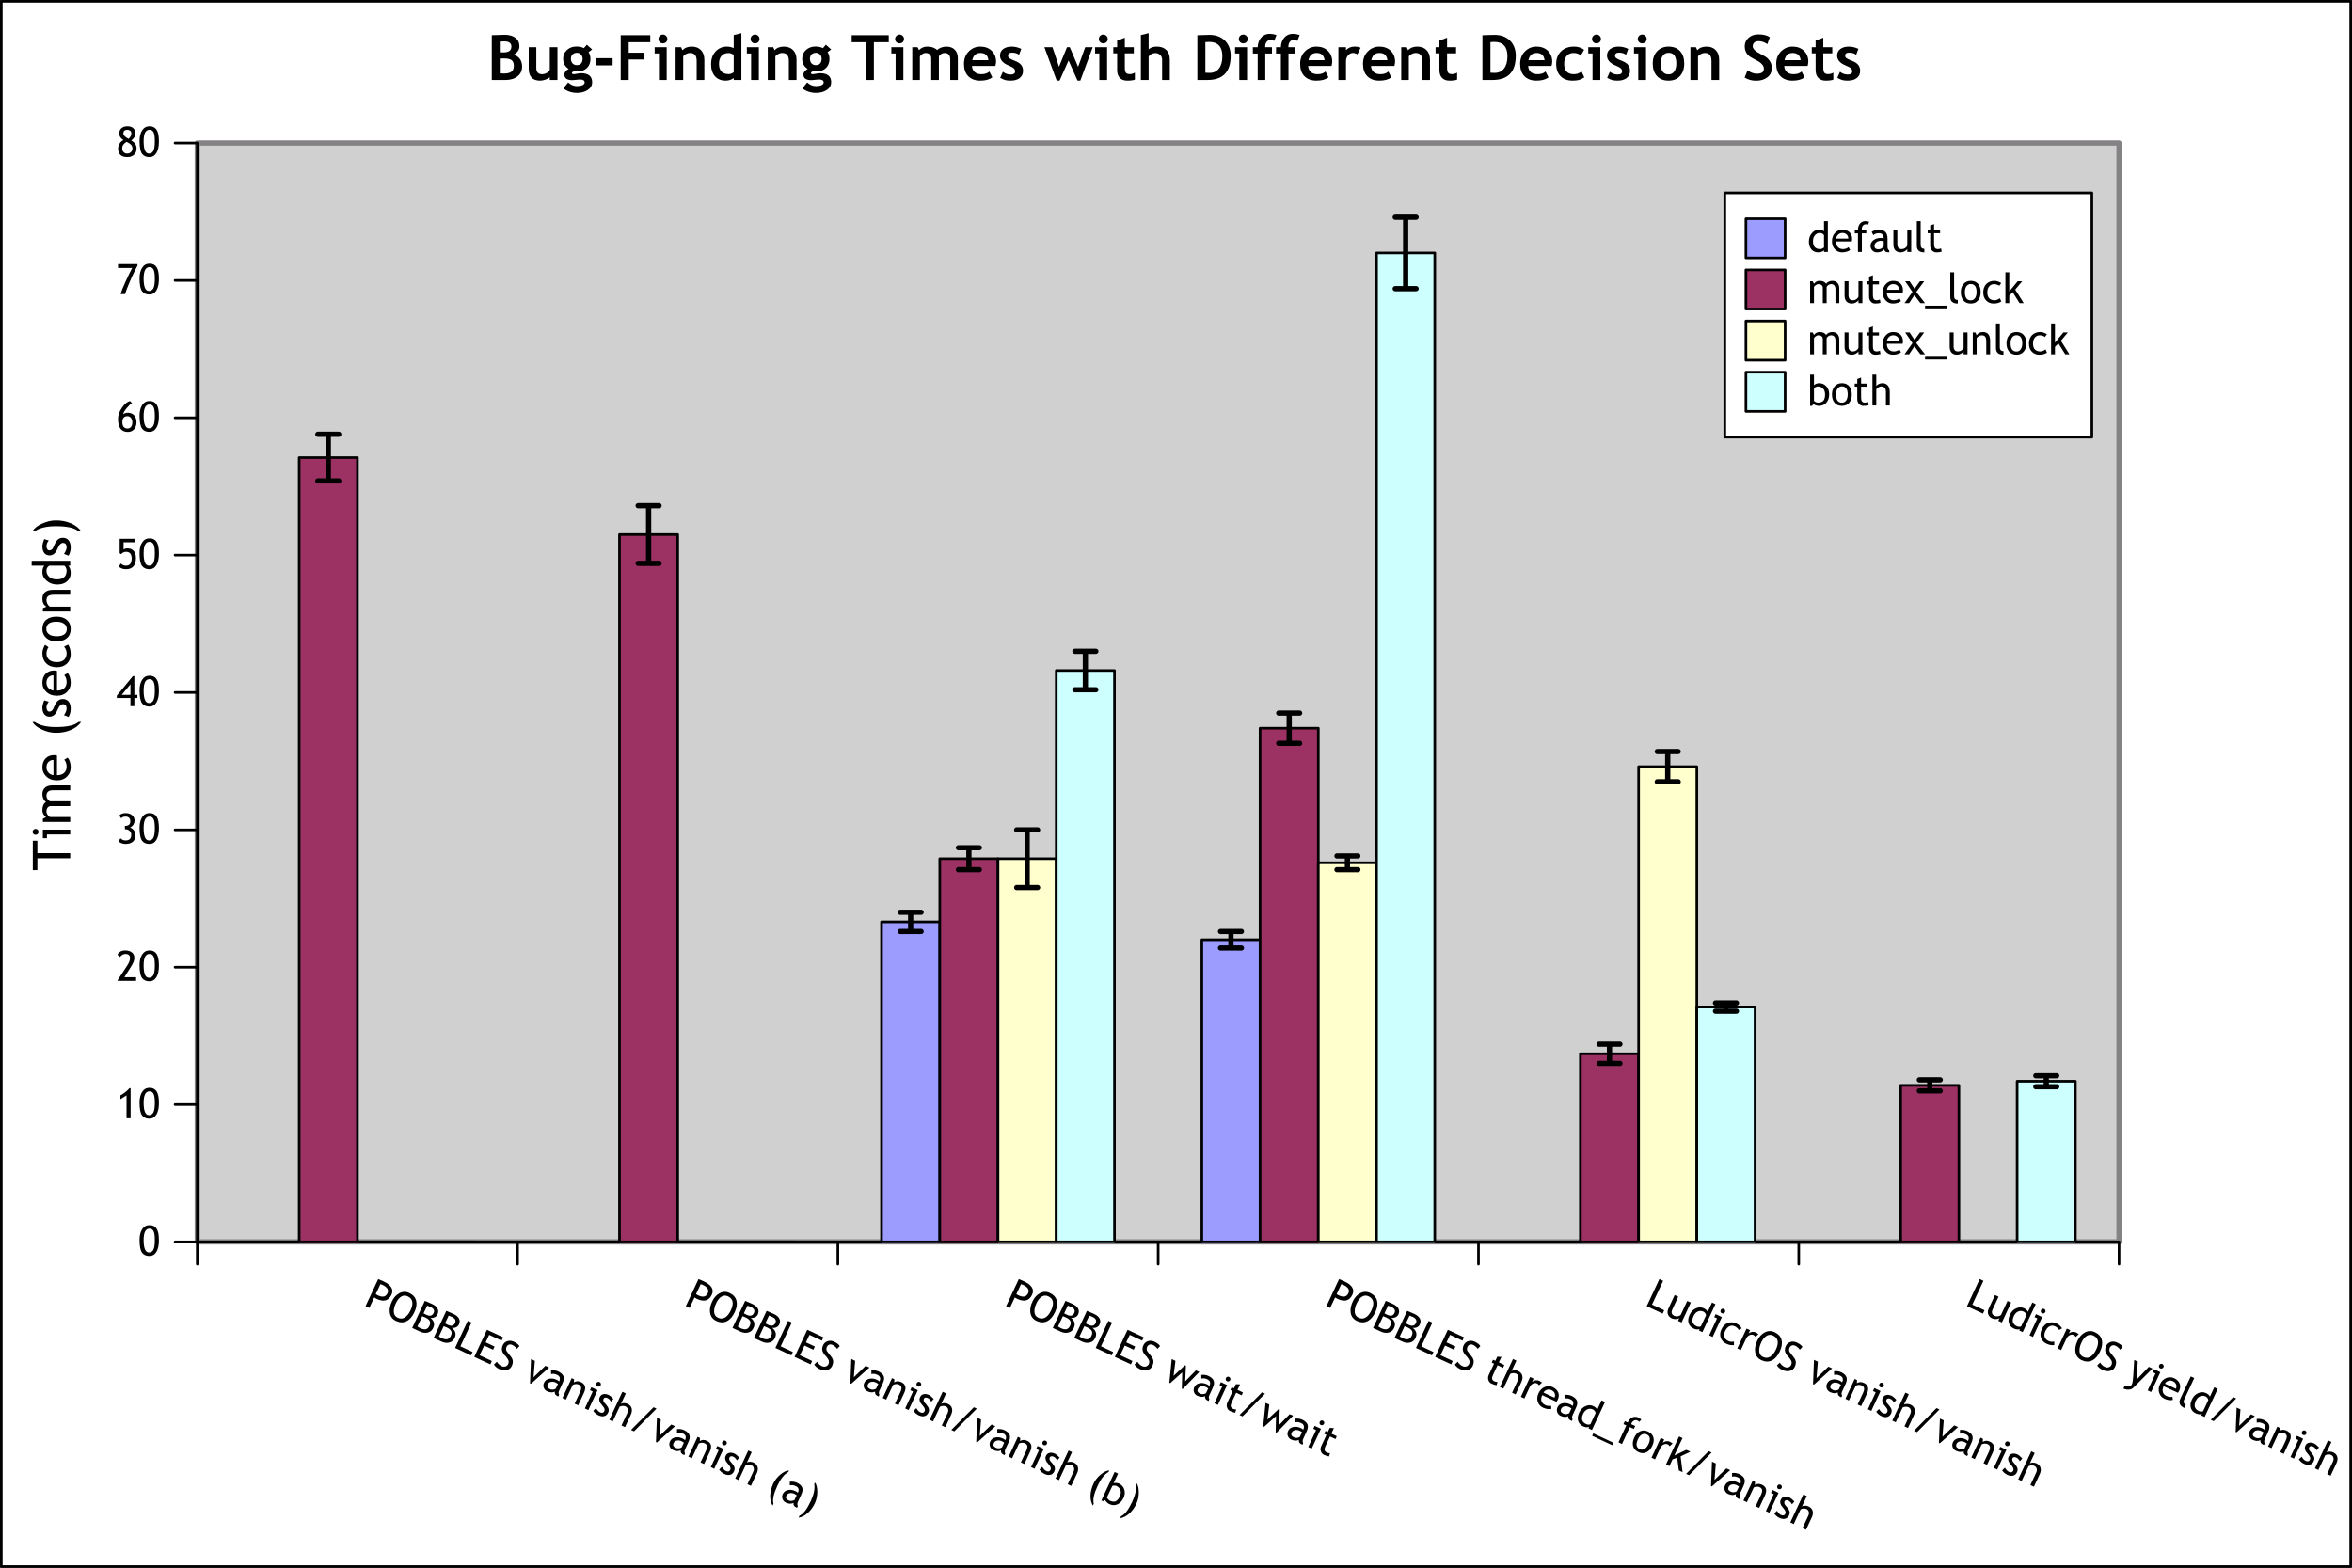 <?xml version="1.0" encoding="UTF-8"?>
<svg xmlns="http://www.w3.org/2000/svg" xmlns:xlink="http://www.w3.org/1999/xlink" width="449.964pt" height="300.003pt" viewBox="0 0 449.964 300.003" version="1.1">
<rect x="0" y="0" width="449.964" height="300.003" fill="#333333" stroke="none"/>
<defs>
<g>
<symbol overflow="visible" id="glyph0-0">
<path style="stroke:none;" d="M 2.188 -1.422 L 1.25 0.578 L 0.531 0.25 L 2.953 -4.938 C 3.492 -4.707 3.82 -4.566 3.938 -4.516 C 5.445 -3.816 5.969 -2.961 5.5 -1.953 C 4.957 -0.797 4.02 -0.523 2.688 -1.141 C 2.602 -1.18 2.438 -1.273 2.188 -1.422 Z M 3.375 -3.969 L 2.484 -2.062 C 2.766 -1.906 2.914 -1.82 2.938 -1.812 C 3.812 -1.406 4.41 -1.547 4.734 -2.234 C 5.023 -2.867 4.703 -3.398 3.766 -3.828 C 3.672 -3.879 3.539 -3.926 3.375 -3.969 Z M 3.375 -3.969 "/>
</symbol>
<symbol overflow="visible" id="glyph0-1">
<path style="stroke:none;" d="M 1.516 -2.516 C 1.859 -3.266 2.336 -3.801 2.953 -4.125 C 3.578 -4.457 4.207 -4.473 4.844 -4.172 C 5.562 -3.836 6.004 -3.348 6.172 -2.703 C 6.336 -2.055 6.227 -1.32 5.844 -0.5 C 5.445 0.352 4.941 0.93 4.328 1.234 C 3.711 1.535 3.047 1.52 2.328 1.188 C 1.672 0.875 1.273 0.379 1.141 -0.297 C 1.016 -0.973 1.141 -1.711 1.516 -2.516 Z M 2.266 -2.156 C 1.984 -1.551 1.863 -0.992 1.906 -0.484 C 1.957 0.016 2.195 0.363 2.625 0.562 C 3.102 0.789 3.555 0.781 3.984 0.531 C 4.41 0.281 4.781 -0.176 5.094 -0.844 C 5.719 -2.176 5.535 -3.07 4.547 -3.531 C 4.109 -3.738 3.688 -3.711 3.281 -3.453 C 2.883 -3.203 2.547 -2.77 2.266 -2.156 Z M 2.266 -2.156 "/>
</symbol>
<symbol overflow="visible" id="glyph0-2">
<path style="stroke:none;" d="M 2.016 0.938 L 0.531 0.25 L 2.953 -4.938 C 3.586 -4.676 4.047 -4.477 4.328 -4.344 C 4.836 -4.113 5.188 -3.82 5.375 -3.469 C 5.562 -3.113 5.555 -2.727 5.359 -2.312 C 5.242 -2.07 5.051 -1.895 4.781 -1.781 C 4.508 -1.664 4.25 -1.641 4 -1.703 C 4.363 -1.41 4.586 -1.102 4.672 -0.781 C 4.766 -0.469 4.719 -0.113 4.531 0.281 C 4.32 0.727 3.984 1.008 3.516 1.125 C 3.047 1.25 2.547 1.188 2.016 0.938 Z M 3.406 -4.031 L 2.703 -2.547 C 2.836 -2.461 3.02 -2.367 3.25 -2.266 C 3.914 -1.953 4.375 -2.066 4.625 -2.609 C 4.852 -3.086 4.66 -3.473 4.047 -3.766 C 3.805 -3.879 3.594 -3.969 3.406 -4.031 Z M 2.453 -2 L 1.531 -0.031 C 1.75 0.113 1.926 0.219 2.062 0.281 C 2.508 0.488 2.875 0.555 3.156 0.484 C 3.438 0.41 3.66 0.191 3.828 -0.172 C 3.984 -0.516 4.004 -0.812 3.891 -1.062 C 3.773 -1.32 3.488 -1.555 3.031 -1.766 Z M 2.453 -2 "/>
</symbol>
<symbol overflow="visible" id="glyph0-3">
<path style="stroke:none;" d="M 0.531 0.25 L 2.953 -4.938 L 3.672 -4.609 L 1.547 -0.062 L 3.875 1.031 L 3.578 1.672 Z M 0.531 0.25 "/>
</symbol>
<symbol overflow="visible" id="glyph0-4">
<path style="stroke:none;" d="M 3.375 -3.969 L 2.703 -2.531 L 4.406 -1.734 L 4.125 -1.125 L 2.422 -1.922 L 1.547 -0.062 L 3.891 1.031 L 3.594 1.672 L 0.531 0.25 L 2.953 -4.938 L 6.047 -3.5 L 5.75 -2.859 Z M 3.375 -3.969 "/>
</symbol>
<symbol overflow="visible" id="glyph0-5">
<path style="stroke:none;" d="M 0.406 -0.094 L 0.969 -0.641 C 1.051 -0.484 1.176 -0.32 1.344 -0.156 C 1.508 0 1.676 0.113 1.844 0.188 C 2.113 0.32 2.367 0.348 2.609 0.266 C 2.848 0.191 3.023 0.035 3.141 -0.203 C 3.211 -0.367 3.238 -0.547 3.219 -0.734 C 3.195 -0.93 3.039 -1.211 2.75 -1.578 L 2.406 -1.938 C 2.133 -2.281 1.977 -2.598 1.938 -2.891 C 1.906 -3.18 1.961 -3.488 2.109 -3.812 C 2.297 -4.195 2.586 -4.453 2.984 -4.578 C 3.379 -4.703 3.789 -4.664 4.219 -4.469 C 4.789 -4.195 5.145 -3.914 5.281 -3.625 L 4.781 -3.094 C 4.719 -3.219 4.602 -3.352 4.438 -3.5 C 4.27 -3.656 4.102 -3.77 3.938 -3.844 C 3.695 -3.957 3.473 -3.977 3.266 -3.906 C 3.066 -3.832 2.914 -3.688 2.812 -3.469 C 2.758 -3.332 2.734 -3.195 2.734 -3.062 C 2.734 -2.938 2.758 -2.816 2.812 -2.703 C 2.875 -2.598 3.008 -2.414 3.219 -2.156 L 3.547 -1.75 C 3.828 -1.414 3.984 -1.098 4.016 -0.797 C 4.047 -0.504 3.977 -0.176 3.812 0.188 C 3.633 0.582 3.32 0.836 2.875 0.953 C 2.438 1.078 1.953 1.016 1.422 0.766 C 0.973 0.555 0.633 0.27 0.406 -0.094 Z M 0.406 -0.094 "/>
</symbol>
<symbol overflow="visible" id="glyph0-6">
<path style="stroke:none;" d=""/>
</symbol>
<symbol overflow="visible" id="glyph0-7">
<path style="stroke:none;" d="M 1.812 0.938 L 1.641 0.859 L 1.828 -3.797 L 2.562 -3.453 L 2.312 -0.312 L 4.578 -2.5 L 5.297 -2.172 Z M 1.812 0.938 "/>
</symbol>
<symbol overflow="visible" id="glyph0-8">
<path style="stroke:none;" d="M 2.828 0.781 C 2.398 1 1.91 0.977 1.359 0.719 C 1.055 0.582 0.844 0.352 0.719 0.031 C 0.602 -0.289 0.625 -0.613 0.781 -0.938 C 0.957 -1.32 1.273 -1.566 1.734 -1.672 C 2.191 -1.785 2.688 -1.719 3.219 -1.469 C 3.363 -1.406 3.508 -1.301 3.656 -1.156 C 3.938 -1.758 3.801 -2.188 3.25 -2.438 C 2.832 -2.633 2.457 -2.676 2.125 -2.562 L 2.109 -3.266 C 2.297 -3.305 2.516 -3.312 2.766 -3.281 C 3.016 -3.25 3.242 -3.188 3.453 -3.094 C 4.004 -2.832 4.348 -2.52 4.484 -2.156 C 4.617 -1.789 4.555 -1.336 4.297 -0.797 L 3.672 0.562 C 3.516 0.895 3.508 1.164 3.656 1.375 L 3.5 1.719 C 3.219 1.594 3.023 1.457 2.922 1.312 C 2.828 1.164 2.797 0.988 2.828 0.781 Z M 3.438 -0.688 C 3.238 -0.82 3.098 -0.91 3.016 -0.953 C 2.672 -1.109 2.352 -1.148 2.062 -1.078 C 1.77 -1.004 1.566 -0.844 1.453 -0.594 C 1.273 -0.207 1.414 0.086 1.875 0.297 C 2.219 0.461 2.594 0.441 3 0.234 Z M 3.438 -0.688 "/>
</symbol>
<symbol overflow="visible" id="glyph0-9">
<path style="stroke:none;" d="M 2.812 1.312 L 3.844 -0.891 C 4.031 -1.297 4.098 -1.609 4.047 -1.828 C 4.004 -2.047 3.844 -2.223 3.562 -2.359 C 3.395 -2.43 3.207 -2.457 3 -2.438 C 2.789 -2.426 2.609 -2.375 2.453 -2.281 L 1.141 0.531 L 0.484 0.219 L 2.25 -3.578 L 2.703 -3.359 L 2.672 -2.766 C 3.078 -3.035 3.531 -3.051 4.031 -2.812 C 4.863 -2.426 5.047 -1.727 4.578 -0.719 L 3.484 1.625 Z M 2.812 1.312 "/>
</symbol>
<symbol overflow="visible" id="glyph0-10">
<path style="stroke:none;" d="M 3.609 -4.672 C 3.723 -4.617 3.801 -4.535 3.844 -4.422 C 3.895 -4.305 3.895 -4.191 3.844 -4.078 C 3.789 -3.961 3.703 -3.879 3.578 -3.828 C 3.453 -3.785 3.332 -3.789 3.219 -3.844 C 3.102 -3.895 3.023 -3.977 2.984 -4.094 C 2.953 -4.219 2.961 -4.336 3.016 -4.453 C 3.066 -4.566 3.148 -4.645 3.266 -4.688 C 3.379 -4.727 3.492 -4.723 3.609 -4.672 Z M 0.812 0.375 L 2.312 -2.859 L 1.781 -3.109 L 2.047 -3.672 L 3.234 -3.109 L 1.469 0.688 Z M 0.812 0.375 "/>
</symbol>
<symbol overflow="visible" id="glyph0-11">
<path style="stroke:none;" d="M 0.344 -0.125 L 0.875 -0.641 C 1.133 -0.223 1.379 0.035 1.609 0.141 C 2.023 0.336 2.312 0.266 2.469 -0.078 C 2.594 -0.336 2.5 -0.648 2.188 -1.016 C 1.938 -1.305 1.773 -1.508 1.703 -1.625 C 1.629 -1.75 1.57 -1.875 1.531 -2 C 1.5 -2.133 1.484 -2.258 1.484 -2.375 C 1.492 -2.5 1.531 -2.625 1.594 -2.75 C 1.738 -3.062 1.961 -3.25 2.266 -3.312 C 2.578 -3.383 2.914 -3.336 3.281 -3.172 C 3.551 -3.035 3.859 -2.781 4.203 -2.406 L 3.734 -1.875 C 3.555 -2.219 3.332 -2.453 3.062 -2.578 C 2.895 -2.66 2.742 -2.688 2.609 -2.656 C 2.473 -2.633 2.379 -2.566 2.328 -2.453 C 2.211 -2.203 2.258 -1.953 2.469 -1.703 L 2.844 -1.266 C 3.082 -0.984 3.227 -0.723 3.281 -0.484 C 3.332 -0.254 3.297 -0.008 3.172 0.25 C 3.016 0.582 2.773 0.789 2.453 0.875 C 2.129 0.969 1.754 0.914 1.328 0.719 C 0.93 0.531 0.602 0.25 0.344 -0.125 Z M 0.344 -0.125 "/>
</symbol>
<symbol overflow="visible" id="glyph0-12">
<path style="stroke:none;" d="M 2.812 1.312 L 3.922 -1.062 C 4.055 -1.344 4.086 -1.598 4.016 -1.828 C 3.953 -2.066 3.801 -2.242 3.562 -2.359 C 3.383 -2.43 3.191 -2.457 2.984 -2.438 C 2.785 -2.426 2.609 -2.375 2.453 -2.281 L 1.141 0.531 L 0.484 0.219 L 2.984 -5.141 L 3.641 -4.828 L 2.719 -2.844 C 2.875 -2.938 3.07 -2.984 3.312 -2.984 C 3.562 -2.984 3.789 -2.93 4 -2.828 C 4.395 -2.641 4.645 -2.363 4.75 -2 C 4.863 -1.633 4.812 -1.219 4.594 -0.75 L 3.484 1.625 Z M 2.812 1.312 "/>
</symbol>
<symbol overflow="visible" id="glyph0-13">
<path style="stroke:none;" d="M 1.25 0.578 L 0.672 0.312 L 4.984 -4.031 L 5.547 -3.766 Z M 1.25 0.578 "/>
</symbol>
<symbol overflow="visible" id="glyph0-14">
<path style="stroke:none;" d="M 4.625 -4.188 L 4.484 -3.891 C 3.703 -3.453 3.008 -2.582 2.406 -1.281 C 1.688 0.258 1.438 1.41 1.656 2.172 L 1.484 2.547 C 1.16 1.984 1.008 1.328 1.031 0.578 C 1.062 -0.16 1.254 -0.91 1.609 -1.672 C 1.91 -2.316 2.363 -2.895 2.969 -3.406 C 3.582 -3.914 4.133 -4.176 4.625 -4.188 Z M 4.625 -4.188 "/>
</symbol>
<symbol overflow="visible" id="glyph0-15">
<path style="stroke:none;" d="M -0.016 1.828 L 0.156 1.453 C 0.875 1.141 1.594 0.211 2.312 -1.328 C 2.914 -2.629 3.141 -3.723 2.984 -4.609 L 3.125 -4.906 C 3.426 -4.508 3.57 -3.91 3.562 -3.109 C 3.562 -2.316 3.41 -1.598 3.109 -0.953 C 2.754 -0.191 2.301 0.43 1.75 0.922 C 1.207 1.422 0.617 1.723 -0.016 1.828 Z M -0.016 1.828 "/>
</symbol>
<symbol overflow="visible" id="glyph0-16">
<path style="stroke:none;" d="M 1.172 0.219 L 0.797 0.469 L 0.453 0.297 L 2.984 -5.141 L 3.641 -4.828 L 2.781 -2.984 C 2.895 -3.035 3.051 -3.055 3.25 -3.047 C 3.457 -3.035 3.648 -2.992 3.828 -2.922 C 4.336 -2.672 4.672 -2.289 4.828 -1.781 C 4.992 -1.281 4.953 -0.754 4.703 -0.203 C 4.398 0.43 4 0.852 3.5 1.062 C 3.008 1.281 2.492 1.258 1.953 1 C 1.773 0.914 1.613 0.797 1.469 0.641 C 1.32 0.492 1.223 0.352 1.172 0.219 Z M 2.547 -2.469 L 1.516 -0.281 C 1.492 -0.238 1.551 -0.141 1.688 0.016 C 1.82 0.18 1.93 0.285 2.016 0.328 C 2.484 0.547 2.867 0.594 3.172 0.469 C 3.473 0.344 3.738 0.023 3.969 -0.484 C 4.176 -0.922 4.219 -1.312 4.094 -1.656 C 3.969 -2.008 3.707 -2.281 3.312 -2.469 C 3.227 -2.508 3.098 -2.531 2.922 -2.531 C 2.742 -2.531 2.617 -2.508 2.547 -2.469 Z M 2.547 -2.469 "/>
</symbol>
<symbol overflow="visible" id="glyph0-17">
<path style="stroke:none;" d="M 3.953 1.938 L 3.781 1.859 L 3.859 -1.25 L 1.562 0.812 L 1.391 0.734 L 1.844 -3.781 L 2.562 -3.453 L 2.203 -0.578 L 4.375 -2.609 L 4.562 -2.516 L 4.422 0.469 L 6.469 -1.625 L 7.125 -1.328 Z M 3.953 1.938 "/>
</symbol>
<symbol overflow="visible" id="glyph0-18">
<path style="stroke:none;" d="M 2.234 -2.906 L 1.797 -3.125 L 2.047 -3.672 L 2.484 -3.453 L 2.859 -4.25 L 3.656 -4.203 L 3.156 -3.156 L 4.203 -2.656 L 3.953 -2.109 L 2.906 -2.609 L 2.031 -0.734 C 1.883 -0.422 1.832 -0.172 1.875 0.016 C 1.926 0.203 2.066 0.352 2.297 0.469 C 2.484 0.551 2.688 0.594 2.906 0.594 L 2.719 1.219 C 2.414 1.164 2.094 1.062 1.75 0.906 C 1.457 0.77 1.258 0.539 1.156 0.219 C 1.051 -0.094 1.078 -0.422 1.234 -0.766 Z M 2.234 -2.906 "/>
</symbol>
<symbol overflow="visible" id="glyph0-19">
<path style="stroke:none;" d="M 4 -1.953 C 3.906 -2.129 3.781 -2.25 3.625 -2.312 C 3.383 -2.426 3.125 -2.414 2.844 -2.281 C 2.57 -2.145 2.363 -1.926 2.219 -1.625 L 1.203 0.562 L 0.531 0.25 L 2.297 -3.547 L 2.969 -3.234 L 2.688 -2.625 C 3.145 -2.957 3.613 -3.016 4.094 -2.797 C 4.219 -2.734 4.379 -2.629 4.578 -2.484 Z M 4 -1.953 "/>
</symbol>
<symbol overflow="visible" id="glyph0-20">
<path style="stroke:none;" d="M 4.531 -0.125 L 1.797 -1.391 C 1.586 -0.941 1.547 -0.547 1.672 -0.203 C 1.797 0.109 2.031 0.344 2.375 0.5 C 2.75 0.676 3.117 0.719 3.484 0.625 L 3.562 1.219 C 3.406 1.27 3.203 1.289 2.953 1.281 C 2.629 1.25 2.301 1.16 1.969 1.016 C 1.488 0.785 1.16 0.438 0.984 -0.031 C 0.773 -0.57 0.812 -1.145 1.094 -1.75 C 1.383 -2.375 1.812 -2.785 2.375 -2.984 C 2.863 -3.16 3.344 -3.141 3.812 -2.922 C 4.344 -2.672 4.695 -2.32 4.875 -1.875 C 5.031 -1.445 4.992 -0.988 4.766 -0.5 C 4.691 -0.363 4.613 -0.238 4.531 -0.125 Z M 3.578 -2.344 C 3.273 -2.488 2.977 -2.508 2.688 -2.406 C 2.406 -2.312 2.191 -2.133 2.047 -1.875 L 4.141 -0.906 C 4.273 -1.176 4.297 -1.438 4.203 -1.688 C 4.098 -1.977 3.891 -2.195 3.578 -2.344 Z M 3.578 -2.344 "/>
</symbol>
<symbol overflow="visible" id="glyph0-21">
<path style="stroke:none;" d="M 2.891 1.344 L 3.016 1.062 C 2.672 1.195 2.281 1.16 1.844 0.953 C 1.352 0.723 1.039 0.367 0.906 -0.109 C 0.77 -0.586 0.836 -1.109 1.109 -1.672 C 1.367 -2.242 1.758 -2.648 2.281 -2.891 C 2.812 -3.141 3.316 -3.148 3.797 -2.922 C 4.18 -2.742 4.438 -2.516 4.562 -2.234 L 5.391 -4.016 L 6.047 -3.703 L 3.547 1.656 Z M 4.25 -1.578 C 4.195 -1.898 4.02 -2.133 3.719 -2.281 C 3.352 -2.445 3 -2.445 2.656 -2.281 C 2.312 -2.125 2.047 -1.836 1.859 -1.422 C 1.43 -0.504 1.629 0.145 2.453 0.531 C 2.555 0.582 2.695 0.613 2.875 0.625 C 3.062 0.633 3.191 0.602 3.266 0.531 Z M 4.25 -1.578 "/>
</symbol>
<symbol overflow="visible" id="glyph0-22">
<path style="stroke:none;" d="M -0.453 0.891 L -0.234 0.422 L 3.609 2.219 L 3.391 2.688 Z M -0.453 0.891 "/>
</symbol>
<symbol overflow="visible" id="glyph0-23">
<path style="stroke:none;" d="M 4.75 -3.562 C 4.633 -3.676 4.52 -3.758 4.406 -3.812 C 4.195 -3.906 3.988 -3.906 3.781 -3.812 C 3.57 -3.719 3.41 -3.555 3.297 -3.328 C 3.266 -3.254 3.238 -3.18 3.219 -3.109 L 3.984 -2.766 L 3.719 -2.203 L 2.953 -2.547 L 1.453 0.688 L 0.781 0.359 L 2.281 -2.875 L 1.734 -3.125 L 2 -3.688 L 2.547 -3.438 C 2.773 -3.914 3.07 -4.238 3.438 -4.406 C 3.812 -4.57 4.191 -4.566 4.578 -4.391 C 4.773 -4.297 4.969 -4.156 5.156 -3.969 Z M 4.75 -3.562 "/>
</symbol>
<symbol overflow="visible" id="glyph0-24">
<path style="stroke:none;" d="M 1.125 -1.797 C 1.395 -2.391 1.77 -2.789 2.25 -3 C 2.727 -3.207 3.227 -3.191 3.75 -2.953 C 4.289 -2.703 4.633 -2.332 4.781 -1.844 C 4.926 -1.363 4.852 -0.816 4.562 -0.203 C 4.281 0.41 3.898 0.82 3.422 1.031 C 2.953 1.25 2.453 1.234 1.922 0.984 C 1.379 0.734 1.039 0.359 0.906 -0.141 C 0.77 -0.641 0.844 -1.191 1.125 -1.797 Z M 1.828 -1.469 C 1.379 -0.52 1.492 0.109 2.172 0.422 C 2.484 0.566 2.785 0.551 3.078 0.375 C 3.379 0.207 3.633 -0.094 3.844 -0.531 C 4.281 -1.469 4.164 -2.094 3.5 -2.406 C 3.188 -2.551 2.879 -2.539 2.578 -2.375 C 2.273 -2.207 2.023 -1.906 1.828 -1.469 Z M 1.828 -1.469 "/>
</symbol>
<symbol overflow="visible" id="glyph0-25">
<path style="stroke:none;" d="M 2.938 1.359 L 2.625 -1.078 L 1.734 -0.75 L 1.141 0.531 L 0.484 0.219 L 2.984 -5.141 L 3.641 -4.828 L 2.078 -1.5 L 4.375 -2.578 L 5.156 -2.219 L 3.281 -1.328 L 3.656 1.703 Z M 2.938 1.359 "/>
</symbol>
<symbol overflow="visible" id="glyph0-26">
<path style="stroke:none;" d="M 2.891 -3.281 L 1.766 -0.859 C 1.492 -0.273 1.613 0.133 2.125 0.375 C 2.332 0.477 2.555 0.508 2.797 0.469 C 3.047 0.426 3.238 0.332 3.375 0.188 L 4.609 -2.469 L 5.297 -2.156 L 3.531 1.641 L 2.844 1.328 L 3.094 0.797 C 2.945 0.922 2.727 0.988 2.438 1 C 2.156 1.02 1.91 0.984 1.703 0.891 C 1.285 0.691 1.02 0.414 0.906 0.062 C 0.789 -0.281 0.836 -0.664 1.047 -1.094 L 2.203 -3.594 Z M 2.891 -3.281 "/>
</symbol>
<symbol overflow="visible" id="glyph0-27">
<path style="stroke:none;" d="M 4.969 -1.922 L 4.406 -1.609 C 4.375 -1.703 4.281 -1.82 4.125 -1.969 C 3.977 -2.113 3.828 -2.223 3.672 -2.297 C 3.305 -2.473 2.957 -2.484 2.625 -2.328 C 2.289 -2.172 2.016 -1.867 1.797 -1.422 C 1.586 -0.973 1.539 -0.582 1.656 -0.25 C 1.77 0.082 2.023 0.336 2.422 0.516 C 2.723 0.66 3.078 0.691 3.484 0.609 L 3.484 1.281 C 3.016 1.352 2.52 1.266 2 1.016 C 1.477 0.773 1.129 0.398 0.953 -0.109 C 0.773 -0.617 0.82 -1.164 1.094 -1.75 C 1.375 -2.352 1.773 -2.754 2.297 -2.953 C 2.816 -3.16 3.379 -3.117 3.984 -2.828 C 4.191 -2.742 4.391 -2.602 4.578 -2.406 C 4.766 -2.219 4.895 -2.055 4.969 -1.922 Z M 4.969 -1.922 "/>
</symbol>
<symbol overflow="visible" id="glyph0-28">
<path style="stroke:none;" d="M 1.625 1.547 C 1.426 1.742 1.148 1.859 0.797 1.891 C 0.453 1.922 0.102 1.852 -0.25 1.688 L 0.016 1.094 C 0.297 1.227 0.566 1.273 0.828 1.234 C 1.086 1.203 1.266 1.094 1.359 0.906 C 1.453 0.695 1.508 0.473 1.531 0.234 C 1.562 -0.004 1.594 -0.301 1.625 -0.656 L 1.812 -3.781 L 2.5 -3.453 L 2.25 0 L 4.609 -2.469 L 5.312 -2.141 Z M 1.625 1.547 "/>
</symbol>
<symbol overflow="visible" id="glyph0-29">
<path style="stroke:none;" d="M 1.031 -0.828 L 3.031 -5.109 L 3.703 -4.797 L 1.75 -0.625 C 1.656 -0.414 1.641 -0.227 1.703 -0.062 C 1.773 0.102 1.906 0.234 2.094 0.328 L 1.812 0.938 C 0.938 0.531 0.676 -0.055 1.031 -0.828 Z M 1.031 -0.828 "/>
</symbol>
<symbol overflow="visible" id="glyph1-0">
<path style="stroke:none;" d="M 0.25 -3.031 C 0.25 -3.852 0.414 -4.523 0.75 -5.047 C 1.082 -5.566 1.551 -5.828 2.156 -5.828 C 2.758 -5.828 3.207 -5.609 3.5 -5.172 C 3.801 -4.742 3.953 -3.988 3.953 -2.906 C 3.953 -1.977 3.797 -1.25 3.484 -0.719 C 3.172 -0.188 2.711 0.078 2.109 0.078 C 1.492 0.078 1.031 -0.133 0.719 -0.562 C 0.406 -1 0.25 -1.82 0.25 -3.031 Z M 1.031 -2.969 C 1.031 -1.383 1.367 -0.594 2.047 -0.594 C 2.43 -0.594 2.711 -0.766 2.891 -1.109 C 3.078 -1.461 3.172 -2.082 3.172 -2.969 C 3.172 -3.57 3.133 -4.016 3.062 -4.297 C 3 -4.578 2.891 -4.789 2.734 -4.938 C 2.578 -5.082 2.379 -5.156 2.141 -5.156 C 1.398 -5.156 1.031 -4.426 1.031 -2.969 Z M 1.031 -2.969 "/>
</symbol>
<symbol overflow="visible" id="glyph1-1">
<path style="stroke:none;" d="M 1.953 0 L 1.953 -4.391 L 0.781 -3.656 L 0.781 -4.391 C 1.07 -4.535 1.383 -4.738 1.719 -5 C 2.051 -5.258 2.312 -5.508 2.5 -5.75 L 2.734 -5.75 L 2.734 0 Z M 1.953 0 "/>
</symbol>
<symbol overflow="visible" id="glyph1-2">
<path style="stroke:none;" d="M 0.266 0 L 0.266 -0.156 L 2.062 -2.906 C 2.438 -3.477 2.625 -3.969 2.625 -4.375 C 2.625 -4.895 2.328 -5.156 1.734 -5.156 C 1.523 -5.156 1.328 -5.098 1.141 -4.984 C 0.953 -4.879 0.816 -4.742 0.734 -4.578 L 0.234 -4.984 C 0.316 -5.242 0.488 -5.445 0.75 -5.594 C 1.008 -5.75 1.32 -5.828 1.688 -5.828 C 2.238 -5.828 2.672 -5.695 2.984 -5.438 C 3.297 -5.188 3.453 -4.832 3.453 -4.375 C 3.453 -3.938 3.242 -3.395 2.828 -2.75 L 1.547 -0.703 L 3.781 -0.703 L 3.781 0 Z M 0.266 0 "/>
</symbol>
<symbol overflow="visible" id="glyph1-3">
<path style="stroke:none;" d="M 0.422 -0.406 L 0.797 -1.016 C 1.055 -0.734 1.379 -0.594 1.766 -0.594 C 2.492 -0.594 2.859 -0.945 2.859 -1.656 C 2.859 -1.977 2.75 -2.238 2.531 -2.438 C 2.32 -2.633 2.047 -2.734 1.703 -2.734 L 1.641 -2.734 L 1.641 -3.375 L 1.672 -3.375 C 2.336 -3.375 2.672 -3.664 2.672 -4.25 C 2.672 -4.852 2.359 -5.156 1.734 -5.156 C 1.391 -5.156 1.117 -5.047 0.922 -4.828 L 0.578 -5.359 C 0.816 -5.672 1.223 -5.828 1.797 -5.828 C 2.297 -5.828 2.703 -5.691 3.016 -5.422 C 3.328 -5.16 3.484 -4.82 3.484 -4.406 C 3.484 -4.082 3.395 -3.797 3.219 -3.547 C 3.039 -3.305 2.836 -3.145 2.609 -3.062 C 2.93 -2.957 3.188 -2.773 3.375 -2.516 C 3.57 -2.266 3.672 -1.957 3.672 -1.594 C 3.672 -1.062 3.504 -0.648 3.172 -0.359 C 2.836 -0.066 2.367 0.078 1.766 0.078 C 1.504 0.078 1.25 0.031 1 -0.062 C 0.758 -0.156 0.566 -0.27 0.422 -0.406 Z M 0.422 -0.406 "/>
</symbol>
<symbol overflow="visible" id="glyph1-4">
<path style="stroke:none;" d="M 3.453 -1.562 L 3.453 0 L 2.703 0 L 2.703 -1.562 L 0.094 -1.562 L 0.094 -2 L 3.172 -5.75 L 3.453 -5.75 L 3.453 -2.156 L 4.031 -2.156 L 4.031 -1.562 Z M 2.703 -4.188 L 1.031 -2.156 L 2.703 -2.156 Z M 2.703 -4.188 "/>
</symbol>
<symbol overflow="visible" id="glyph1-5">
<path style="stroke:none;" d="M 0.906 -2.797 L 0.641 -2.984 L 0.641 -5.75 L 3.484 -5.75 L 3.484 -5.078 L 1.391 -5.078 L 1.391 -3.688 C 1.578 -3.832 1.82 -3.906 2.125 -3.906 C 2.656 -3.906 3.055 -3.742 3.328 -3.422 C 3.609 -3.109 3.75 -2.66 3.75 -2.078 C 3.75 -0.641 3.113 0.078 1.844 0.078 C 1.301 0.078 0.859 -0.07 0.516 -0.375 L 0.812 -1.016 C 1.164 -0.734 1.504 -0.594 1.828 -0.594 C 2.566 -0.594 2.938 -1.051 2.938 -1.969 C 2.938 -2.82 2.57 -3.25 1.844 -3.25 C 1.5 -3.25 1.188 -3.098 0.906 -2.797 Z M 0.906 -2.797 "/>
</symbol>
<symbol overflow="visible" id="glyph1-6">
<path style="stroke:none;" d="M 2.625 -5.828 L 3 -5.406 C 2.77 -5.312 2.438 -5.004 2 -4.484 C 1.57 -3.961 1.336 -3.555 1.297 -3.266 C 1.504 -3.473 1.801 -3.578 2.188 -3.578 C 2.695 -3.578 3.102 -3.414 3.406 -3.094 C 3.707 -2.77 3.859 -2.328 3.859 -1.766 C 3.859 -1.203 3.703 -0.75 3.391 -0.406 C 3.078 -0.07 2.688 0.094 2.219 0.094 C 0.957 0.094 0.328 -0.738 0.328 -2.406 C 0.328 -3.094 0.57 -3.797 1.062 -4.516 C 1.551 -5.242 2.07 -5.68 2.625 -5.828 Z M 1.156 -1.797 C 1.156 -0.973 1.488 -0.562 2.156 -0.562 C 2.438 -0.562 2.656 -0.664 2.812 -0.875 C 2.977 -1.094 3.062 -1.379 3.062 -1.734 C 3.062 -2.086 2.973 -2.375 2.797 -2.594 C 2.629 -2.812 2.41 -2.922 2.141 -2.922 C 1.484 -2.922 1.156 -2.547 1.156 -1.797 Z M 1.156 -1.797 "/>
</symbol>
<symbol overflow="visible" id="glyph1-7">
<path style="stroke:none;" d="M 1.672 0 L 0.812 0 C 1 -0.613 1.32 -1.422 1.781 -2.422 C 2.238 -3.43 2.656 -4.289 3.031 -5 L 0.328 -5 L 0.328 -5.75 L 4.047 -5.75 L 4.047 -5.438 L 3.531 -4.453 C 3.363 -4.117 3.188 -3.75 3 -3.344 C 2.82 -2.945 2.645 -2.539 2.469 -2.125 C 2.289 -1.707 2.133 -1.316 2 -0.953 C 1.863 -0.598 1.754 -0.281 1.672 0 Z M 1.672 0 "/>
</symbol>
<symbol overflow="visible" id="glyph1-8">
<path style="stroke:none;" d="M 1.375 -3.188 C 1.133 -3.312 0.938 -3.488 0.781 -3.719 C 0.633 -3.957 0.562 -4.203 0.562 -4.453 C 0.562 -4.867 0.703 -5.203 0.984 -5.453 C 1.273 -5.703 1.648 -5.828 2.109 -5.828 C 2.598 -5.828 2.977 -5.703 3.25 -5.453 C 3.52 -5.203 3.656 -4.863 3.656 -4.438 C 3.656 -4.188 3.57 -3.93 3.406 -3.672 C 3.238 -3.422 3.051 -3.234 2.844 -3.109 C 3.531 -2.723 3.875 -2.219 3.875 -1.594 C 3.875 -1.062 3.711 -0.648 3.391 -0.359 C 3.078 -0.066 2.641 0.078 2.078 0.078 C 0.922 0.078 0.344 -0.477 0.344 -1.594 C 0.344 -1.906 0.441 -2.219 0.641 -2.531 C 0.836 -2.844 1.082 -3.062 1.375 -3.188 Z M 2.344 -3.422 C 2.695 -3.754 2.875 -4.102 2.875 -4.469 C 2.875 -4.676 2.801 -4.844 2.656 -4.969 C 2.508 -5.094 2.328 -5.156 2.109 -5.156 C 1.598 -5.156 1.344 -4.922 1.344 -4.453 C 1.344 -4.109 1.676 -3.766 2.344 -3.422 Z M 1.984 -2.844 C 1.41 -2.531 1.125 -2.113 1.125 -1.594 C 1.125 -1.301 1.211 -1.062 1.391 -0.875 C 1.566 -0.688 1.797 -0.594 2.078 -0.594 C 2.367 -0.594 2.609 -0.688 2.797 -0.875 C 2.992 -1.062 3.094 -1.301 3.094 -1.594 C 3.094 -1.801 3.023 -2 2.891 -2.188 C 2.766 -2.375 2.461 -2.594 1.984 -2.844 Z M 1.984 -2.844 "/>
</symbol>
<symbol overflow="visible" id="glyph1-9">
<path style="stroke:none;" d="M 3.188 0 L 3.188 -0.312 C 2.926 -0.051 2.551 0.078 2.062 0.078 C 1.531 0.078 1.102 -0.109 0.781 -0.484 C 0.457 -0.859 0.297 -1.359 0.297 -1.984 C 0.297 -2.617 0.484 -3.156 0.859 -3.594 C 1.234 -4.039 1.68 -4.266 2.203 -4.266 C 2.629 -4.266 2.957 -4.16 3.188 -3.953 L 3.188 -5.906 L 3.922 -5.906 L 3.922 0 Z M 3.188 -3.219 C 3 -3.5 2.738 -3.641 2.406 -3.641 C 2.008 -3.641 1.688 -3.488 1.438 -3.188 C 1.195 -2.895 1.078 -2.52 1.078 -2.062 C 1.078 -1.051 1.535 -0.547 2.453 -0.547 C 2.566 -0.547 2.707 -0.582 2.875 -0.656 C 3.039 -0.727 3.145 -0.805 3.188 -0.891 Z M 3.188 -3.219 "/>
</symbol>
<symbol overflow="visible" id="glyph1-10">
<path style="stroke:none;" d="M 4.047 -2.016 L 1.031 -2.016 C 1.031 -1.523 1.164 -1.148 1.438 -0.891 C 1.676 -0.66 1.984 -0.547 2.359 -0.547 C 2.773 -0.547 3.129 -0.672 3.422 -0.922 L 3.734 -0.391 C 3.617 -0.273 3.441 -0.176 3.203 -0.094 C 2.898 0.02 2.566 0.078 2.203 0.078 C 1.68 0.078 1.238 -0.098 0.875 -0.453 C 0.457 -0.848 0.25 -1.379 0.25 -2.047 C 0.25 -2.734 0.461 -3.285 0.891 -3.703 C 1.266 -4.078 1.707 -4.266 2.219 -4.266 C 2.812 -4.266 3.281 -4.098 3.625 -3.766 C 3.945 -3.441 4.109 -3.008 4.109 -2.469 C 4.109 -2.312 4.086 -2.16 4.047 -2.016 Z M 2.25 -3.641 C 1.914 -3.641 1.641 -3.531 1.422 -3.312 C 1.203 -3.113 1.082 -2.863 1.062 -2.562 L 3.375 -2.562 C 3.375 -2.863 3.281 -3.113 3.094 -3.312 C 2.883 -3.531 2.602 -3.641 2.25 -3.641 Z M 2.25 -3.641 "/>
</symbol>
<symbol overflow="visible" id="glyph1-11">
<path style="stroke:none;" d="M 2.797 -5.234 C 2.641 -5.285 2.5 -5.312 2.375 -5.312 C 2.145 -5.312 1.957 -5.223 1.812 -5.047 C 1.664 -4.879 1.594 -4.664 1.594 -4.406 C 1.594 -4.332 1.598 -4.258 1.609 -4.188 L 2.453 -4.188 L 2.453 -3.562 L 1.609 -3.562 L 1.609 0 L 0.859 0 L 0.859 -3.562 L 0.25 -3.562 L 0.25 -4.188 L 0.859 -4.188 C 0.859 -4.719 0.988 -5.133 1.25 -5.438 C 1.52 -5.75 1.867 -5.906 2.297 -5.906 C 2.516 -5.906 2.75 -5.863 3 -5.781 Z M 2.797 -5.234 "/>
</symbol>
<symbol overflow="visible" id="glyph1-12">
<path style="stroke:none;" d="M 2.891 -0.484 C 2.598 -0.109 2.145 0.078 1.531 0.078 C 1.195 0.078 0.91 -0.039 0.672 -0.281 C 0.43 -0.52 0.312 -0.816 0.312 -1.172 C 0.312 -1.598 0.492 -1.957 0.859 -2.25 C 1.234 -2.539 1.711 -2.688 2.297 -2.688 C 2.453 -2.688 2.629 -2.648 2.828 -2.578 C 2.828 -3.254 2.523 -3.594 1.922 -3.594 C 1.453 -3.594 1.094 -3.469 0.844 -3.219 L 0.531 -3.844 C 0.676 -3.957 0.867 -4.055 1.109 -4.141 C 1.359 -4.223 1.598 -4.266 1.828 -4.266 C 2.43 -4.266 2.867 -4.125 3.141 -3.844 C 3.422 -3.57 3.562 -3.133 3.562 -2.531 L 3.562 -1.031 C 3.562 -0.664 3.672 -0.422 3.891 -0.297 L 3.891 0.078 C 3.586 0.078 3.359 0.035 3.203 -0.047 C 3.055 -0.141 2.953 -0.285 2.891 -0.484 Z M 2.828 -2.062 C 2.586 -2.113 2.422 -2.141 2.328 -2.141 C 1.953 -2.141 1.645 -2.039 1.406 -1.844 C 1.176 -1.656 1.062 -1.426 1.062 -1.156 C 1.062 -0.727 1.316 -0.516 1.828 -0.516 C 2.203 -0.516 2.535 -0.691 2.828 -1.047 Z M 2.828 -2.062 "/>
</symbol>
<symbol overflow="visible" id="glyph1-13">
<path style="stroke:none;" d="M 1.234 -4.188 L 1.234 -1.516 C 1.234 -0.867 1.516 -0.547 2.078 -0.547 C 2.316 -0.547 2.535 -0.613 2.734 -0.75 C 2.941 -0.895 3.078 -1.062 3.141 -1.25 L 3.141 -4.188 L 3.891 -4.188 L 3.891 0 L 3.141 0 L 3.141 -0.578 C 3.055 -0.41 2.891 -0.258 2.641 -0.125 C 2.391 0.008 2.145 0.078 1.906 0.078 C 1.445 0.078 1.094 -0.051 0.844 -0.312 C 0.602 -0.582 0.484 -0.957 0.484 -1.438 L 0.484 -4.188 Z M 1.234 -4.188 "/>
</symbol>
<symbol overflow="visible" id="glyph1-14">
<path style="stroke:none;" d="M 0.594 -1.188 L 0.594 -5.906 L 1.328 -5.906 L 1.328 -1.312 C 1.328 -1.082 1.391 -0.906 1.516 -0.781 C 1.648 -0.656 1.82 -0.594 2.031 -0.594 L 2.031 0.078 C 1.07 0.078 0.594 -0.344 0.594 -1.188 Z M 0.594 -1.188 "/>
</symbol>
<symbol overflow="visible" id="glyph1-15">
<path style="stroke:none;" d="M 0.797 -3.594 L 0.312 -3.594 L 0.312 -4.188 L 0.797 -4.188 L 0.797 -5.062 L 1.531 -5.344 L 1.531 -4.188 L 2.688 -4.188 L 2.688 -3.594 L 1.531 -3.594 L 1.531 -1.516 C 1.531 -1.172 1.586 -0.922 1.703 -0.766 C 1.828 -0.617 2.02 -0.547 2.281 -0.547 C 2.477 -0.547 2.676 -0.594 2.875 -0.688 L 2.984 -0.047 C 2.68 0.035 2.344 0.078 1.969 0.078 C 1.645 0.078 1.367 -0.039 1.141 -0.281 C 0.91 -0.531 0.797 -0.844 0.797 -1.219 Z M 0.797 -3.594 "/>
</symbol>
<symbol overflow="visible" id="glyph1-16">
<path style="stroke:none;" d="M 5.375 0 L 5.375 -2.656 C 5.375 -3.312 5.086 -3.641 4.516 -3.641 C 4.336 -3.641 4.172 -3.582 4.016 -3.469 C 3.859 -3.363 3.75 -3.238 3.688 -3.094 L 3.688 0 L 2.953 0 L 2.953 -2.969 C 2.953 -3.176 2.875 -3.336 2.719 -3.453 C 2.562 -3.578 2.359 -3.641 2.109 -3.641 C 1.953 -3.641 1.789 -3.582 1.625 -3.469 C 1.457 -3.352 1.336 -3.227 1.266 -3.094 L 1.266 0 L 0.531 0 L 0.531 -4.188 L 1.016 -4.188 L 1.266 -3.703 C 1.547 -4.078 1.898 -4.266 2.328 -4.266 C 2.93 -4.266 3.352 -4.078 3.594 -3.703 C 3.676 -3.859 3.828 -3.988 4.047 -4.094 C 4.273 -4.207 4.508 -4.266 4.75 -4.266 C 5.188 -4.266 5.52 -4.133 5.75 -3.875 C 5.988 -3.625 6.109 -3.266 6.109 -2.797 L 6.109 0 Z M 5.375 0 "/>
</symbol>
<symbol overflow="visible" id="glyph1-17">
<path style="stroke:none;" d="M 3.078 0 L 1.938 -1.531 L 0.922 0 L 0.047 0 L 1.562 -2.141 L 0.172 -4.188 L 1.016 -4.188 L 1.953 -2.75 L 3 -4.188 L 3.812 -4.188 L 2.297 -2.141 L 3.969 0 Z M 3.078 0 "/>
</symbol>
<symbol overflow="visible" id="glyph1-18">
<path style="stroke:none;" d="M -0.031 1 L -0.031 0.484 L 4.203 0.484 L 4.203 1 Z M -0.031 1 "/>
</symbol>
<symbol overflow="visible" id="glyph1-19">
<path style="stroke:none;" d="M 0.25 -2.109 C 0.25 -2.754 0.422 -3.273 0.766 -3.672 C 1.117 -4.066 1.582 -4.266 2.156 -4.266 C 2.75 -4.266 3.211 -4.07 3.547 -3.688 C 3.879 -3.312 4.047 -2.785 4.047 -2.109 C 4.047 -1.43 3.875 -0.895 3.531 -0.5 C 3.195 -0.113 2.738 0.078 2.156 0.078 C 1.551 0.078 1.082 -0.117 0.75 -0.516 C 0.414 -0.91 0.25 -1.441 0.25 -2.109 Z M 1.031 -2.109 C 1.031 -1.055 1.406 -0.531 2.156 -0.531 C 2.5 -0.531 2.77 -0.672 2.969 -0.953 C 3.164 -1.234 3.266 -1.617 3.266 -2.109 C 3.266 -3.141 2.895 -3.656 2.156 -3.656 C 1.812 -3.656 1.535 -3.516 1.328 -3.234 C 1.129 -2.961 1.031 -2.586 1.031 -2.109 Z M 1.031 -2.109 "/>
</symbol>
<symbol overflow="visible" id="glyph1-20">
<path style="stroke:none;" d="M 3.688 -3.844 L 3.312 -3.328 C 3.238 -3.398 3.102 -3.469 2.906 -3.531 C 2.719 -3.602 2.535 -3.641 2.359 -3.641 C 1.953 -3.641 1.629 -3.5 1.391 -3.219 C 1.148 -2.938 1.031 -2.547 1.031 -2.047 C 1.031 -1.555 1.148 -1.18 1.391 -0.922 C 1.641 -0.672 1.977 -0.547 2.406 -0.547 C 2.738 -0.547 3.078 -0.676 3.422 -0.938 L 3.703 -0.312 C 3.305 -0.051 2.816 0.078 2.234 0.078 C 1.66 0.078 1.188 -0.113 0.812 -0.5 C 0.438 -0.883 0.25 -1.398 0.25 -2.047 C 0.25 -2.711 0.441 -3.25 0.828 -3.656 C 1.223 -4.062 1.754 -4.266 2.422 -4.266 C 2.641 -4.266 2.875 -4.219 3.125 -4.125 C 3.375 -4.031 3.562 -3.938 3.688 -3.844 Z M 3.688 -3.844 "/>
</symbol>
<symbol overflow="visible" id="glyph1-21">
<path style="stroke:none;" d="M 3.234 0 L 1.922 -2.094 L 1.266 -1.422 L 1.266 0 L 0.531 0 L 0.531 -5.906 L 1.266 -5.906 L 1.266 -2.234 L 2.875 -4.188 L 3.734 -4.188 L 2.406 -2.594 L 4.031 0 Z M 3.234 0 "/>
</symbol>
<symbol overflow="visible" id="glyph1-22">
<path style="stroke:none;" d="M 3.109 0 L 3.109 -2.438 C 3.109 -2.883 3.039 -3.195 2.906 -3.375 C 2.77 -3.551 2.547 -3.641 2.234 -3.641 C 2.055 -3.641 1.875 -3.586 1.688 -3.484 C 1.508 -3.379 1.367 -3.254 1.266 -3.109 L 1.266 0 L 0.531 0 L 0.531 -4.188 L 1.031 -4.188 L 1.266 -3.641 C 1.516 -4.055 1.914 -4.266 2.469 -4.266 C 3.383 -4.266 3.844 -3.707 3.844 -2.594 L 3.844 0 Z M 3.109 0 "/>
</symbol>
<symbol overflow="visible" id="glyph1-23">
<path style="stroke:none;" d="M 1.156 -0.297 L 0.906 0.078 L 0.531 0.078 L 0.531 -5.906 L 1.266 -5.906 L 1.266 -3.875 C 1.336 -3.969 1.469 -4.055 1.656 -4.141 C 1.852 -4.223 2.047 -4.266 2.234 -4.266 C 2.805 -4.266 3.27 -4.066 3.625 -3.672 C 3.988 -3.273 4.172 -2.773 4.172 -2.172 C 4.172 -1.473 3.988 -0.922 3.625 -0.516 C 3.27 -0.117 2.789 0.078 2.188 0.078 C 1.988 0.078 1.789 0.039 1.594 -0.031 C 1.406 -0.102 1.258 -0.191 1.156 -0.297 Z M 1.266 -3.312 L 1.266 -0.891 C 1.266 -0.848 1.359 -0.781 1.547 -0.688 C 1.734 -0.594 1.875 -0.547 1.969 -0.547 C 2.477 -0.547 2.844 -0.664 3.062 -0.906 C 3.281 -1.156 3.391 -1.562 3.391 -2.125 C 3.391 -2.602 3.258 -2.973 3 -3.234 C 2.75 -3.504 2.406 -3.641 1.969 -3.641 C 1.875 -3.641 1.742 -3.598 1.578 -3.516 C 1.422 -3.441 1.316 -3.375 1.266 -3.312 Z M 1.266 -3.312 "/>
</symbol>
<symbol overflow="visible" id="glyph1-24">
<path style="stroke:none;" d="M 3.109 0 L 3.109 -2.625 C 3.109 -2.938 3.031 -3.18 2.875 -3.359 C 2.719 -3.547 2.504 -3.641 2.234 -3.641 C 2.047 -3.641 1.863 -3.586 1.688 -3.484 C 1.508 -3.379 1.367 -3.254 1.266 -3.109 L 1.266 0 L 0.531 0 L 0.531 -5.906 L 1.266 -5.906 L 1.266 -3.719 C 1.367 -3.875 1.531 -4.004 1.75 -4.109 C 1.969 -4.211 2.195 -4.266 2.438 -4.266 C 2.875 -4.266 3.219 -4.117 3.469 -3.828 C 3.719 -3.535 3.844 -3.133 3.844 -2.625 L 3.844 0 Z M 3.109 0 "/>
</symbol>
<symbol overflow="visible" id="glyph2-0">
<path style="stroke:none;" d="M -6.281 -3.344 L 0 -3.344 L 0 -2.359 L -6.281 -2.359 L -6.281 -0.094 L -7.156 -0.094 L -7.156 -5.719 L -6.281 -5.719 Z M -6.281 -3.344 "/>
</symbol>
<symbol overflow="visible" id="glyph2-1">
<path style="stroke:none;" d="M -7.203 -1.609 C -7.203 -1.773 -7.145 -1.91 -7.031 -2.016 C -6.926 -2.129 -6.797 -2.188 -6.641 -2.188 C -6.473 -2.188 -6.332 -2.129 -6.219 -2.016 C -6.113 -1.91 -6.062 -1.773 -6.062 -1.609 C -6.062 -1.453 -6.113 -1.316 -6.219 -1.203 C -6.332 -1.098 -6.473 -1.047 -6.641 -1.047 C -6.797 -1.047 -6.926 -1.098 -7.031 -1.203 C -7.145 -1.316 -7.203 -1.453 -7.203 -1.609 Z M 0 -1.109 L -4.453 -1.109 L -4.453 -0.391 L -5.234 -0.391 L -5.234 -2.031 L 0 -2.031 Z M 0 -1.109 "/>
</symbol>
<symbol overflow="visible" id="glyph2-2">
<path style="stroke:none;" d="M 0 -6.719 L -3.312 -6.719 C -4.133 -6.719 -4.547 -6.359 -4.547 -5.641 C -4.547 -5.422 -4.473 -5.211 -4.328 -5.016 C -4.191 -4.816 -4.039 -4.68 -3.875 -4.609 L 0 -4.609 L 0 -3.688 L -3.719 -3.688 C -3.977 -3.688 -4.18 -3.586 -4.328 -3.391 C -4.473 -3.203 -4.547 -2.945 -4.547 -2.625 C -4.547 -2.438 -4.473 -2.238 -4.328 -2.031 C -4.18 -1.82 -4.023 -1.676 -3.859 -1.594 L 0 -1.594 L 0 -0.656 L -5.234 -0.656 L -5.234 -1.266 L -4.625 -1.578 C -5.094 -1.93 -5.328 -2.379 -5.328 -2.922 C -5.328 -3.66 -5.094 -4.18 -4.625 -4.484 C -4.82 -4.586 -4.988 -4.781 -5.125 -5.062 C -5.258 -5.352 -5.328 -5.645 -5.328 -5.938 C -5.328 -6.477 -5.164 -6.895 -4.844 -7.188 C -4.52 -7.488 -4.07 -7.641 -3.5 -7.641 L 0 -7.641 Z M 0 -6.719 "/>
</symbol>
<symbol overflow="visible" id="glyph2-3">
<path style="stroke:none;" d="M -2.531 -5.062 L -2.531 -1.297 C -1.914 -1.297 -1.441 -1.461 -1.109 -1.797 C -0.828 -2.086 -0.688 -2.469 -0.688 -2.938 C -0.688 -3.469 -0.836 -3.91 -1.141 -4.266 L -0.484 -4.656 C -0.336 -4.508 -0.211 -4.289 -0.109 -4 C 0.023 -3.625 0.094 -3.211 0.094 -2.766 C 0.094 -2.098 -0.129 -1.535 -0.578 -1.078 C -1.066 -0.566 -1.723 -0.312 -2.547 -0.312 C -3.41 -0.312 -4.102 -0.578 -4.625 -1.109 C -5.094 -1.578 -5.328 -2.129 -5.328 -2.766 C -5.328 -3.516 -5.117 -4.098 -4.703 -4.516 C -4.297 -4.93 -3.758 -5.141 -3.094 -5.141 C -2.883 -5.141 -2.695 -5.113 -2.531 -5.062 Z M -4.547 -2.812 C -4.547 -2.395 -4.41 -2.047 -4.141 -1.766 C -3.891 -1.504 -3.578 -1.352 -3.203 -1.312 L -3.203 -4.219 C -3.578 -4.219 -3.891 -4.098 -4.141 -3.859 C -4.41 -3.609 -4.547 -3.258 -4.547 -2.812 Z M -4.547 -2.812 "/>
</symbol>
<symbol overflow="visible" id="glyph2-4">
<path style="stroke:none;" d=""/>
</symbol>
<symbol overflow="visible" id="glyph2-5">
<path style="stroke:none;" d="M -7.203 -3.016 L -6.797 -3.016 C -5.867 -2.367 -4.508 -2.047 -2.719 -2.047 C -0.594 -2.047 0.836 -2.367 1.578 -3.016 L 2.094 -3.016 C 1.633 -2.359 0.973 -1.848 0.109 -1.484 C -0.742 -1.117 -1.691 -0.938 -2.734 -0.938 C -3.617 -0.938 -4.508 -1.145 -5.406 -1.562 C -6.312 -1.977 -6.91 -2.461 -7.203 -3.016 Z M -7.203 -3.016 "/>
</symbol>
<symbol overflow="visible" id="glyph2-6">
<path style="stroke:none;" d="M -0.312 -0.312 L -1.188 -0.641 C -0.852 -1.16 -0.688 -1.578 -0.688 -1.891 C -0.688 -2.461 -0.926 -2.75 -1.406 -2.75 C -1.75 -2.75 -2.047 -2.473 -2.297 -1.922 C -2.492 -1.492 -2.641 -1.207 -2.734 -1.062 C -2.836 -0.914 -2.953 -0.785 -3.078 -0.672 C -3.211 -0.566 -3.352 -0.488 -3.5 -0.438 C -3.645 -0.383 -3.797 -0.359 -3.953 -0.359 C -4.391 -0.359 -4.727 -0.516 -4.969 -0.828 C -5.207 -1.141 -5.328 -1.547 -5.328 -2.047 C -5.328 -2.43 -5.207 -2.91 -4.969 -3.484 L -4.109 -3.219 C -4.398 -2.852 -4.547 -2.484 -4.547 -2.109 C -4.547 -1.891 -4.492 -1.703 -4.391 -1.547 C -4.285 -1.398 -4.156 -1.328 -4 -1.328 C -3.656 -1.328 -3.398 -1.52 -3.234 -1.906 L -2.938 -2.562 C -2.75 -2.969 -2.535 -3.266 -2.297 -3.453 C -2.055 -3.641 -1.758 -3.734 -1.406 -3.734 C -0.938 -3.734 -0.566 -3.566 -0.297 -3.234 C -0.035 -2.91 0.094 -2.457 0.094 -1.875 C 0.094 -1.32 -0.039 -0.801 -0.312 -0.312 Z M -0.312 -0.312 "/>
</symbol>
<symbol overflow="visible" id="glyph2-7">
<path style="stroke:none;" d="M -4.812 -4.609 L -4.156 -4.141 C -4.25 -4.047 -4.336 -3.879 -4.422 -3.641 C -4.504 -3.398 -4.547 -3.164 -4.547 -2.938 C -4.547 -2.438 -4.367 -2.035 -4.016 -1.734 C -3.66 -1.441 -3.176 -1.297 -2.562 -1.297 C -1.945 -1.297 -1.477 -1.445 -1.156 -1.75 C -0.844 -2.051 -0.688 -2.473 -0.688 -3.016 C -0.688 -3.43 -0.848 -3.848 -1.172 -4.266 L -0.391 -4.641 C -0.066 -4.141 0.094 -3.52 0.094 -2.781 C 0.094 -2.07 -0.145 -1.484 -0.625 -1.016 C -1.102 -0.547 -1.75 -0.312 -2.562 -0.312 C -3.395 -0.312 -4.062 -0.551 -4.562 -1.031 C -5.07 -1.52 -5.328 -2.188 -5.328 -3.031 C -5.328 -3.301 -5.27 -3.594 -5.156 -3.906 C -5.039 -4.219 -4.926 -4.453 -4.812 -4.609 Z M -4.812 -4.609 "/>
</symbol>
<symbol overflow="visible" id="glyph2-8">
<path style="stroke:none;" d="M -2.625 -0.312 C -3.438 -0.312 -4.086 -0.531 -4.578 -0.969 C -5.078 -1.406 -5.328 -1.977 -5.328 -2.688 C -5.328 -3.438 -5.086 -4.016 -4.609 -4.422 C -4.129 -4.836 -3.469 -5.047 -2.625 -5.047 C -1.781 -5.047 -1.113 -4.832 -0.625 -4.406 C -0.145 -3.988 0.094 -3.414 0.094 -2.688 C 0.094 -1.938 -0.148 -1.352 -0.641 -0.938 C -1.129 -0.52 -1.789 -0.312 -2.625 -0.312 Z M -2.625 -1.297 C -1.312 -1.297 -0.656 -1.758 -0.656 -2.688 C -0.656 -3.113 -0.832 -3.453 -1.188 -3.703 C -1.539 -3.953 -2.02 -4.078 -2.625 -4.078 C -3.926 -4.078 -4.578 -3.613 -4.578 -2.688 C -4.578 -2.258 -4.398 -1.922 -4.047 -1.672 C -3.703 -1.422 -3.227 -1.297 -2.625 -1.297 Z M -2.625 -1.297 "/>
</symbol>
<symbol overflow="visible" id="glyph2-9">
<path style="stroke:none;" d="M 0 -3.875 L -3.047 -3.875 C -3.598 -3.875 -3.984 -3.789 -4.203 -3.625 C -4.43 -3.457 -4.547 -3.176 -4.547 -2.781 C -4.547 -2.57 -4.484 -2.348 -4.359 -2.109 C -4.234 -1.879 -4.078 -1.707 -3.891 -1.594 L 0 -1.594 L 0 -0.656 L -5.234 -0.656 L -5.234 -1.297 L -4.562 -1.594 C -5.07 -1.895 -5.328 -2.395 -5.328 -3.094 C -5.328 -4.238 -4.629 -4.812 -3.234 -4.812 L 0 -4.812 Z M 0 -3.875 "/>
</symbol>
<symbol overflow="visible" id="glyph2-10">
<path style="stroke:none;" d="M 0 -3.969 L -0.391 -3.969 C -0.066 -3.645 0.094 -3.176 0.094 -2.562 C 0.094 -1.914 -0.141 -1.383 -0.609 -0.969 C -1.078 -0.562 -1.703 -0.359 -2.484 -0.359 C -3.266 -0.359 -3.93 -0.594 -4.484 -1.062 C -5.047 -1.531 -5.328 -2.094 -5.328 -2.75 C -5.328 -3.289 -5.203 -3.695 -4.953 -3.969 L -7.375 -3.969 L -7.375 -4.906 L 0 -4.906 Z M -4.016 -3.969 C -4.367 -3.738 -4.547 -3.422 -4.547 -3.016 C -4.547 -2.516 -4.359 -2.109 -3.984 -1.797 C -3.617 -1.492 -3.148 -1.344 -2.578 -1.344 C -1.316 -1.344 -0.688 -1.914 -0.688 -3.062 C -0.688 -3.207 -0.734 -3.379 -0.828 -3.578 C -0.922 -3.785 -1.02 -3.914 -1.125 -3.969 Z M -4.016 -3.969 "/>
</symbol>
<symbol overflow="visible" id="glyph2-11">
<path style="stroke:none;" d="M 2.094 -0.938 L 1.578 -0.938 C 0.836 -1.582 -0.594 -1.906 -2.719 -1.906 C -4.508 -1.906 -5.867 -1.582 -6.797 -0.938 L -7.203 -0.938 C -6.91 -1.5 -6.312 -1.984 -5.406 -2.391 C -4.508 -2.805 -3.617 -3.016 -2.734 -3.016 C -1.691 -3.016 -0.742 -2.832 0.109 -2.469 C 0.973 -2.102 1.633 -1.594 2.094 -0.938 Z M 2.094 -0.938 "/>
</symbol>
<symbol overflow="visible" id="glyph3-0">
<path style="stroke:none;" d="M 3.5 0 L 0.875 0 L 0.875 -8.578 C 2.031 -8.629 2.844 -8.656 3.312 -8.656 C 4.195 -8.656 4.891 -8.461 5.391 -8.078 C 5.898 -7.703 6.156 -7.16 6.156 -6.453 C 6.156 -5.773 5.797 -5.238 5.078 -4.844 C 6.141 -4.477 6.672 -3.711 6.672 -2.547 C 6.672 -1.766 6.375 -1.145 5.781 -0.688 C 5.195 -0.227 4.438 0 3.5 0 Z M 2.406 -7.359 L 2.406 -5.297 C 2.633 -5.285 2.879 -5.281 3.141 -5.281 C 4.129 -5.281 4.625 -5.656 4.625 -6.406 C 4.625 -7.062 4.176 -7.391 3.281 -7.391 C 3.039 -7.391 2.75 -7.379 2.406 -7.359 Z M 2.406 -4.109 L 2.406 -1.281 C 2.707 -1.25 2.957 -1.234 3.156 -1.234 C 3.832 -1.234 4.32 -1.348 4.625 -1.578 C 4.938 -1.805 5.094 -2.191 5.094 -2.734 C 5.094 -3.223 4.945 -3.578 4.656 -3.797 C 4.375 -4.016 3.879 -4.125 3.172 -4.125 C 3.023 -4.125 2.77 -4.117 2.406 -4.109 Z M 2.406 -4.109 "/>
</symbol>
<symbol overflow="visible" id="glyph3-1">
<path style="stroke:none;" d="M 4.828 0 L 4.828 -0.516 C 4.629 -0.348 4.348 -0.195 3.984 -0.062 C 3.617 0.062 3.285 0.125 2.984 0.125 C 1.523 0.125 0.797 -0.648 0.797 -2.203 L 0.797 -6.281 L 2.25 -6.281 L 2.25 -2.312 C 2.25 -1.508 2.613 -1.109 3.344 -1.109 C 3.676 -1.109 3.984 -1.191 4.266 -1.359 C 4.547 -1.535 4.734 -1.738 4.828 -1.969 L 4.828 -6.281 L 6.297 -6.281 L 6.297 0 Z M 4.828 0 "/>
</symbol>
<symbol overflow="visible" id="glyph3-2">
<path style="stroke:none;" d="M 0.328 1.609 L 1.25 0.469 C 1.758 0.938 2.328 1.172 2.953 1.172 C 3.379 1.172 3.727 1.109 4 0.984 C 4.27 0.859 4.406 0.688 4.406 0.469 C 4.406 0.094 4.102 -0.094 3.5 -0.094 C 3.344 -0.094 3.098 -0.07 2.766 -0.031 C 2.441 0.008 2.203 0.031 2.047 0.031 C 1.035 0.031 0.531 -0.332 0.531 -1.062 C 0.531 -1.258 0.613 -1.457 0.781 -1.656 C 0.945 -1.863 1.141 -2.016 1.359 -2.109 C 0.648 -2.566 0.297 -3.223 0.297 -4.078 C 0.297 -4.754 0.539 -5.312 1.031 -5.75 C 1.52 -6.188 2.125 -6.406 2.844 -6.406 C 3.406 -6.406 3.879 -6.301 4.266 -6.094 L 4.828 -6.75 L 5.844 -5.844 L 5.156 -5.328 C 5.395 -4.961 5.516 -4.531 5.516 -4.031 C 5.516 -3.312 5.297 -2.738 4.859 -2.312 C 4.422 -1.883 3.875 -1.672 3.219 -1.672 C 3.102 -1.672 2.961 -1.68 2.797 -1.703 L 2.547 -1.734 C 2.523 -1.734 2.422 -1.691 2.234 -1.609 C 2.055 -1.523 1.969 -1.438 1.969 -1.344 C 1.969 -1.188 2.102 -1.109 2.375 -1.109 C 2.488 -1.109 2.688 -1.141 2.969 -1.203 C 3.258 -1.266 3.504 -1.297 3.703 -1.297 C 5.129 -1.297 5.844 -0.723 5.844 0.422 C 5.844 1.055 5.555 1.555 4.984 1.922 C 4.422 2.285 3.738 2.469 2.938 2.469 C 1.969 2.469 1.098 2.18 0.328 1.609 Z M 1.781 -4.078 C 1.781 -3.703 1.883 -3.398 2.094 -3.172 C 2.301 -2.953 2.578 -2.844 2.922 -2.844 C 3.273 -2.844 3.547 -2.953 3.734 -3.172 C 3.922 -3.391 4.016 -3.691 4.016 -4.078 C 4.016 -4.391 3.91 -4.656 3.703 -4.875 C 3.504 -5.094 3.242 -5.203 2.922 -5.203 C 2.586 -5.203 2.312 -5.098 2.094 -4.891 C 1.883 -4.68 1.781 -4.41 1.781 -4.078 Z M 1.781 -4.078 "/>
</symbol>
<symbol overflow="visible" id="glyph3-3">
<path style="stroke:none;" d="M 0.641 -2.797 L 0.641 -4.172 L 3.734 -4.172 L 3.734 -2.797 Z M 0.641 -2.797 "/>
</symbol>
<symbol overflow="visible" id="glyph3-4">
<path style="stroke:none;" d="M 2.406 -7.234 L 2.406 -5.219 L 5.422 -5.219 L 5.422 -3.922 L 2.406 -3.922 L 2.406 0 L 0.875 0 L 0.875 -8.578 L 6.531 -8.578 L 6.531 -7.234 Z M 2.406 -7.234 "/>
</symbol>
<symbol overflow="visible" id="glyph3-5">
<path style="stroke:none;" d="M 1.938 -8.703 C 2.176 -8.703 2.379 -8.617 2.547 -8.453 C 2.711 -8.285 2.797 -8.086 2.797 -7.859 C 2.797 -7.617 2.711 -7.414 2.547 -7.25 C 2.379 -7.094 2.176 -7.016 1.938 -7.016 C 1.707 -7.016 1.508 -7.094 1.344 -7.25 C 1.176 -7.414 1.094 -7.617 1.094 -7.859 C 1.094 -8.086 1.176 -8.285 1.344 -8.453 C 1.508 -8.617 1.707 -8.703 1.938 -8.703 Z M 1.188 0 L 1.188 -5.078 L 0.375 -5.078 L 0.375 -6.281 L 2.672 -6.281 L 2.672 0 Z M 1.188 0 "/>
</symbol>
<symbol overflow="visible" id="glyph3-6">
<path style="stroke:none;" d="M 4.828 0 L 4.828 -3.625 C 4.828 -4.164 4.723 -4.555 4.516 -4.797 C 4.316 -5.047 3.984 -5.172 3.516 -5.172 C 3.297 -5.172 3.066 -5.109 2.828 -4.984 C 2.586 -4.867 2.395 -4.719 2.25 -4.531 L 2.25 0 L 0.797 0 L 0.797 -6.281 L 1.844 -6.281 L 2.109 -5.688 C 2.516 -6.156 3.102 -6.391 3.875 -6.391 C 4.625 -6.391 5.211 -6.164 5.641 -5.719 C 6.078 -5.27 6.297 -4.645 6.297 -3.844 L 6.297 0 Z M 4.828 0 "/>
</symbol>
<symbol overflow="visible" id="glyph3-7">
<path style="stroke:none;" d="M 4.828 0 L 4.828 -0.375 C 4.703 -0.25 4.492 -0.133 4.203 -0.031 C 3.922 0.07 3.625 0.125 3.312 0.125 C 2.438 0.125 1.75 -0.148 1.25 -0.703 C 0.75 -1.266 0.5 -2.039 0.5 -3.031 C 0.5 -4.031 0.785 -4.836 1.359 -5.453 C 1.941 -6.078 2.664 -6.391 3.531 -6.391 C 4.008 -6.391 4.441 -6.289 4.828 -6.094 L 4.828 -8.609 L 6.297 -8.969 L 6.297 0 Z M 4.828 -4.781 C 4.516 -5.031 4.188 -5.156 3.844 -5.156 C 3.258 -5.156 2.805 -4.973 2.484 -4.609 C 2.172 -4.254 2.016 -3.742 2.016 -3.078 C 2.016 -1.773 2.645 -1.125 3.906 -1.125 C 4.051 -1.125 4.223 -1.164 4.422 -1.25 C 4.629 -1.332 4.766 -1.414 4.828 -1.5 Z M 4.828 -4.781 "/>
</symbol>
<symbol overflow="visible" id="glyph3-8">
<path style="stroke:none;" d=""/>
</symbol>
<symbol overflow="visible" id="glyph3-9">
<path style="stroke:none;" d="M 4.375 -7.234 L 4.375 0 L 2.844 0 L 2.844 -7.234 L 0.125 -7.234 L 0.125 -8.578 L 7.219 -8.578 L 7.219 -7.234 Z M 4.375 -7.234 "/>
</symbol>
<symbol overflow="visible" id="glyph3-10">
<path style="stroke:none;" d="M 8.062 0 L 8.062 -3.938 C 8.062 -4.758 7.691 -5.172 6.953 -5.172 C 6.734 -5.172 6.52 -5.102 6.312 -4.969 C 6.113 -4.844 5.973 -4.695 5.891 -4.531 L 5.891 0 L 4.422 0 L 4.422 -4.156 C 4.422 -4.469 4.32 -4.711 4.125 -4.891 C 3.938 -5.078 3.672 -5.172 3.328 -5.172 C 3.141 -5.172 2.938 -5.102 2.719 -4.969 C 2.508 -4.832 2.352 -4.68 2.25 -4.516 L 2.25 0 L 0.797 0 L 0.797 -6.281 L 1.797 -6.281 L 2.094 -5.719 C 2.5 -6.164 3.023 -6.391 3.672 -6.391 C 4.504 -6.391 5.133 -6.164 5.562 -5.719 C 5.738 -5.926 5.988 -6.086 6.312 -6.203 C 6.645 -6.328 6.977 -6.391 7.312 -6.391 C 8.008 -6.391 8.551 -6.188 8.938 -5.781 C 9.32 -5.383 9.516 -4.836 9.516 -4.141 L 9.516 0 Z M 8.062 0 "/>
</symbol>
<symbol overflow="visible" id="glyph3-11">
<path style="stroke:none;" d="M 6.391 -2.688 L 1.906 -2.688 C 1.938 -2.188 2.109 -1.797 2.422 -1.516 C 2.742 -1.242 3.172 -1.109 3.703 -1.109 C 4.367 -1.109 4.879 -1.281 5.234 -1.625 L 5.797 -0.516 C 5.273 -0.086 4.504 0.125 3.484 0.125 C 2.523 0.125 1.766 -0.156 1.203 -0.719 C 0.648 -1.281 0.375 -2.066 0.375 -3.078 C 0.375 -4.055 0.68 -4.852 1.297 -5.469 C 1.91 -6.082 2.645 -6.391 3.5 -6.391 C 4.406 -6.391 5.133 -6.117 5.688 -5.578 C 6.238 -5.035 6.516 -4.344 6.516 -3.5 C 6.516 -3.32 6.473 -3.051 6.391 -2.688 Z M 1.969 -3.797 L 5.047 -3.797 C 4.941 -4.711 4.43 -5.172 3.516 -5.172 C 2.68 -5.172 2.164 -4.711 1.969 -3.797 Z M 1.969 -3.797 "/>
</symbol>
<symbol overflow="visible" id="glyph3-12">
<path style="stroke:none;" d="M 0.406 -0.406 L 0.922 -1.578 C 1.359 -1.223 1.852 -1.047 2.406 -1.047 C 2.977 -1.047 3.266 -1.25 3.266 -1.656 C 3.266 -1.895 3.176 -2.086 3 -2.234 C 2.832 -2.391 2.5 -2.57 2 -2.781 C 0.914 -3.227 0.375 -3.859 0.375 -4.672 C 0.375 -5.211 0.582 -5.633 1 -5.938 C 1.414 -6.238 1.945 -6.391 2.594 -6.391 C 3.238 -6.391 3.852 -6.242 4.438 -5.953 L 4.016 -4.812 C 3.691 -5.094 3.242 -5.234 2.672 -5.234 C 2.16 -5.234 1.906 -5.031 1.906 -4.625 C 1.906 -4.457 1.988 -4.305 2.156 -4.172 C 2.32 -4.047 2.68 -3.875 3.234 -3.656 C 3.785 -3.445 4.18 -3.188 4.422 -2.875 C 4.66 -2.57 4.781 -2.203 4.781 -1.766 C 4.781 -1.18 4.566 -0.719 4.141 -0.375 C 3.711 -0.039 3.125 0.125 2.375 0.125 C 1.957 0.125 1.625 0.086 1.375 0.016 C 1.125 -0.055 0.801 -0.195 0.406 -0.406 Z M 0.406 -0.406 "/>
</symbol>
<symbol overflow="visible" id="glyph3-13">
<path style="stroke:none;" d="M 6.953 0.125 L 6.422 0.125 L 4.703 -3.734 L 2.984 0.125 L 2.438 0.125 L 0.078 -6.281 L 1.625 -6.281 L 2.875 -2.531 L 4.406 -6.281 L 4.938 -6.281 L 6.531 -2.516 L 7.891 -6.281 L 9.328 -6.281 Z M 6.953 0.125 "/>
</symbol>
<symbol overflow="visible" id="glyph3-14">
<path style="stroke:none;" d="M 1.016 -5.094 L 0.281 -5.094 L 0.281 -6.281 L 1.016 -6.281 L 1.016 -7.547 L 2.484 -8.094 L 2.484 -6.281 L 4.203 -6.281 L 4.203 -5.094 L 2.484 -5.094 L 2.484 -2.344 C 2.484 -1.895 2.551 -1.578 2.688 -1.391 C 2.832 -1.211 3.078 -1.125 3.422 -1.125 C 3.773 -1.125 4.102 -1.219 4.406 -1.406 L 4.406 -0.062 C 4.07 0.062 3.586 0.125 2.953 0.125 C 2.328 0.125 1.848 -0.051 1.516 -0.406 C 1.18 -0.758 1.016 -1.266 1.016 -1.922 Z M 1.016 -5.094 "/>
</symbol>
<symbol overflow="visible" id="glyph3-15">
<path style="stroke:none;" d="M 4.859 0 L 4.859 -3.875 C 4.859 -4.258 4.734 -4.566 4.484 -4.797 C 4.242 -5.035 3.93 -5.156 3.547 -5.156 C 3.297 -5.156 3.047 -5.086 2.797 -4.953 C 2.555 -4.828 2.383 -4.676 2.281 -4.5 L 2.281 0 L 0.797 0 L 0.797 -8.609 L 2.281 -8.969 L 2.281 -5.875 C 2.656 -6.219 3.176 -6.391 3.844 -6.391 C 4.625 -6.391 5.234 -6.172 5.672 -5.734 C 6.109 -5.305 6.328 -4.688 6.328 -3.875 L 6.328 0 Z M 4.859 0 "/>
</symbol>
<symbol overflow="visible" id="glyph3-16">
<path style="stroke:none;" d="M 2.781 0 L 0.875 0 L 0.875 -8.578 C 2.094 -8.617 2.859 -8.641 3.172 -8.641 C 4.422 -8.641 5.41 -8.273 6.141 -7.547 C 6.879 -6.816 7.25 -5.844 7.25 -4.625 C 7.25 -1.539 5.758 0 2.781 0 Z M 2.406 -7.25 L 2.406 -1.391 C 2.645 -1.367 2.91 -1.359 3.203 -1.359 C 3.973 -1.359 4.57 -1.633 5 -2.188 C 5.438 -2.75 5.656 -3.531 5.656 -4.531 C 5.656 -6.375 4.801 -7.297 3.094 -7.297 C 2.938 -7.297 2.707 -7.281 2.406 -7.25 Z M 2.406 -7.25 "/>
</symbol>
<symbol overflow="visible" id="glyph3-17">
<path style="stroke:none;" d="M 4.297 -7.5 C 3.973 -7.613 3.723 -7.672 3.547 -7.672 C 3.273 -7.672 3.039 -7.551 2.844 -7.312 C 2.656 -7.07 2.562 -6.773 2.562 -6.422 C 2.562 -6.379 2.562 -6.332 2.562 -6.281 L 3.859 -6.281 L 3.859 -5.062 L 2.578 -5.062 L 2.578 0 L 1.125 0 L 1.125 -5.062 L 0.203 -5.062 L 0.203 -6.281 L 1.125 -6.281 C 1.156 -7.051 1.379 -7.672 1.797 -8.141 C 2.223 -8.609 2.773 -8.844 3.453 -8.844 C 3.797 -8.844 4.219 -8.77 4.719 -8.625 Z M 4.297 -7.5 "/>
</symbol>
<symbol overflow="visible" id="glyph3-18">
<path style="stroke:none;" d="M 4.422 -4.906 C 4.16 -5.082 3.875 -5.172 3.562 -5.172 C 3.219 -5.172 2.91 -5.016 2.641 -4.703 C 2.379 -4.398 2.25 -4.023 2.25 -3.578 L 2.25 0 L 0.797 0 L 0.797 -6.281 L 2.25 -6.281 L 2.25 -5.703 C 2.664 -6.16 3.211 -6.391 3.891 -6.391 C 4.391 -6.391 4.773 -6.316 5.047 -6.172 Z M 4.422 -4.906 "/>
</symbol>
<symbol overflow="visible" id="glyph3-19">
<path style="stroke:none;" d="M 5.719 -5.781 L 5.094 -4.688 C 4.75 -5.008 4.285 -5.172 3.703 -5.172 C 3.148 -5.172 2.711 -4.984 2.391 -4.609 C 2.066 -4.242 1.906 -3.734 1.906 -3.078 C 1.906 -1.766 2.531 -1.109 3.781 -1.109 C 4.32 -1.109 4.801 -1.285 5.219 -1.641 L 5.766 -0.5 C 5.336 -0.227 4.961 -0.055 4.641 0.016 C 4.328 0.086 3.953 0.125 3.516 0.125 C 2.547 0.125 1.781 -0.156 1.219 -0.719 C 0.656 -1.289 0.375 -2.078 0.375 -3.078 C 0.375 -4.066 0.68 -4.863 1.297 -5.469 C 1.91 -6.082 2.75 -6.391 3.812 -6.391 C 4.539 -6.391 5.176 -6.188 5.719 -5.781 Z M 5.719 -5.781 "/>
</symbol>
<symbol overflow="visible" id="glyph3-20">
<path style="stroke:none;" d="M 0.375 -3.156 C 0.375 -4.113 0.648 -4.891 1.203 -5.484 C 1.766 -6.086 2.5 -6.391 3.406 -6.391 C 4.352 -6.391 5.086 -6.098 5.609 -5.516 C 6.141 -4.941 6.406 -4.156 6.406 -3.156 C 6.406 -2.156 6.133 -1.359 5.594 -0.766 C 5.062 -0.172 4.332 0.125 3.406 0.125 C 2.445 0.125 1.703 -0.172 1.172 -0.766 C 0.641 -1.367 0.375 -2.164 0.375 -3.156 Z M 1.906 -3.156 C 1.906 -1.77 2.406 -1.078 3.406 -1.078 C 3.852 -1.078 4.211 -1.254 4.484 -1.609 C 4.754 -1.973 4.891 -2.488 4.891 -3.156 C 4.891 -4.52 4.395 -5.203 3.406 -5.203 C 2.945 -5.203 2.582 -5.02 2.312 -4.656 C 2.039 -4.301 1.906 -3.801 1.906 -3.156 Z M 1.906 -3.156 "/>
</symbol>
<symbol overflow="visible" id="glyph3-21">
<path style="stroke:none;" d="M 0.469 -0.469 L 1.031 -1.844 C 1.633 -1.414 2.227 -1.203 2.812 -1.203 C 3.707 -1.203 4.156 -1.516 4.156 -2.141 C 4.156 -2.43 4.047 -2.707 3.828 -2.969 C 3.617 -3.238 3.188 -3.539 2.531 -3.875 C 1.875 -4.207 1.43 -4.477 1.203 -4.688 C 0.973 -4.906 0.797 -5.16 0.672 -5.453 C 0.547 -5.742 0.484 -6.066 0.484 -6.422 C 0.484 -7.086 0.727 -7.641 1.219 -8.078 C 1.707 -8.516 2.332 -8.734 3.094 -8.734 C 4.082 -8.734 4.812 -8.547 5.281 -8.172 L 4.812 -6.859 C 4.281 -7.242 3.719 -7.438 3.125 -7.438 C 2.77 -7.438 2.492 -7.344 2.297 -7.156 C 2.109 -6.969 2.016 -6.727 2.016 -6.438 C 2.016 -5.945 2.555 -5.438 3.641 -4.906 C 4.211 -4.625 4.625 -4.363 4.875 -4.125 C 5.133 -3.883 5.332 -3.609 5.469 -3.297 C 5.602 -2.984 5.672 -2.633 5.672 -2.25 C 5.672 -1.551 5.395 -0.977 4.844 -0.531 C 4.289 -0.082 3.555 0.141 2.641 0.141 C 1.836 0.141 1.113 -0.062 0.469 -0.469 Z M 0.469 -0.469 "/>
</symbol>
</g>
<clipPath id="clip1">
  <path d="M 37.742 27.371 L 405.398 27.371 L 405.398 237.641 L 37.742 237.641 Z M 37.742 27.371 "/>
</clipPath>
<clipPath id="clip2">
  <path d="M 333.766 40.703 L 396.406 40.703 L 396.406 79.859 L 333.766 79.859 Z M 333.766 40.703 "/>
</clipPath>
</defs>
<g id="surface1637">
<path style="fill-rule:nonzero;fill:rgb(100%,100%,100%);fill-opacity:1;stroke-width:0.5;stroke-linecap:round;stroke-linejoin:round;stroke:rgb(0%,0%,0%);stroke-opacity:1;stroke-miterlimit:10;" d="M 0.25 0.25 L 449.715 0.25 L 449.715 299.754 L 0.25 299.754 Z M 0.25 0.25 "/>
<path style="fill-rule:nonzero;fill:rgb(81.569%,81.569%,81.569%);fill-opacity:1;stroke-width:1;stroke-linecap:round;stroke-linejoin:round;stroke:rgb(51.765%,50.98%,51.765%);stroke-opacity:1;stroke-miterlimit:10;" d="M 37.742 27.371 L 405.398 27.371 L 405.398 237.641 L 37.742 237.641 Z M 37.742 27.371 "/>
<path style="fill:none;stroke-width:0.5;stroke-linecap:round;stroke-linejoin:round;stroke:rgb(0%,0%,0%);stroke-opacity:1;stroke-miterlimit:10;" d="M 37.742 237.641 L 405.398 237.641 M 37.742 241.891 L 37.742 237.641 M 99.016 241.891 L 99.016 237.641 M 160.293 241.891 L 160.293 237.641 M 221.57 241.891 L 221.57 237.641 M 282.848 241.891 L 282.848 237.641 M 344.121 241.891 L 344.121 237.641 M 405.398 241.891 L 405.398 237.641 "/>
<g style="fill:rgb(0%,0%,0%);fill-opacity:1;">
  <use xlink:href="#glyph0-0" x="69.4" y="249.691"/>
  <use xlink:href="#glyph0-1" x="73.443" y="251.576"/>
  <use xlink:href="#glyph0-2" x="78.328" y="253.854"/>
  <use xlink:href="#glyph0-2" x="82.431" y="255.768"/>
  <use xlink:href="#glyph0-3" x="86.535" y="257.681"/>
  <use xlink:href="#glyph0-4" x="90.206" y="259.393"/>
  <use xlink:href="#glyph0-5" x="94.089" y="261.204"/>
  <use xlink:href="#glyph0-6" x="97.577" y="262.83"/>
  <use xlink:href="#glyph0-7" x="99.761" y="263.848"/>
  <use xlink:href="#glyph0-8" x="103.312" y="265.504"/>
  <use xlink:href="#glyph0-9" x="107.121" y="267.281"/>
  <use xlink:href="#glyph0-10" x="111.083" y="269.128"/>
  <use xlink:href="#glyph0-11" x="113.15" y="270.092"/>
  <use xlink:href="#glyph0-12" x="116.085" y="271.461"/>
  <use xlink:href="#glyph0-13" x="120.047" y="273.308"/>
  <use xlink:href="#glyph0-7" x="123.849" y="275.081"/>
  <use xlink:href="#glyph0-8" x="127.4" y="276.737"/>
  <use xlink:href="#glyph0-9" x="131.209" y="278.513"/>
  <use xlink:href="#glyph0-10" x="135.171" y="280.36"/>
  <use xlink:href="#glyph0-11" x="137.238" y="281.324"/>
  <use xlink:href="#glyph0-12" x="140.173" y="282.693"/>
  <use xlink:href="#glyph0-6" x="144.135" y="284.54"/>
  <use xlink:href="#glyph0-14" x="146.319" y="285.559"/>
  <use xlink:href="#glyph0-8" x="148.981" y="286.8"/>
  <use xlink:href="#glyph0-15" x="152.791" y="288.577"/>
</g>
<g style="fill:rgb(0%,0%,0%);fill-opacity:1;">
  <use xlink:href="#glyph0-0" x="130.677" y="249.691"/>
  <use xlink:href="#glyph0-1" x="134.72" y="251.576"/>
  <use xlink:href="#glyph0-2" x="139.606" y="253.854"/>
  <use xlink:href="#glyph0-2" x="143.709" y="255.768"/>
  <use xlink:href="#glyph0-3" x="147.812" y="257.681"/>
  <use xlink:href="#glyph0-4" x="151.483" y="259.393"/>
  <use xlink:href="#glyph0-5" x="155.367" y="261.204"/>
  <use xlink:href="#glyph0-6" x="158.854" y="262.83"/>
  <use xlink:href="#glyph0-7" x="161.038" y="263.848"/>
  <use xlink:href="#glyph0-8" x="164.589" y="265.504"/>
  <use xlink:href="#glyph0-9" x="168.398" y="267.281"/>
  <use xlink:href="#glyph0-10" x="172.36" y="269.128"/>
  <use xlink:href="#glyph0-11" x="174.428" y="270.092"/>
  <use xlink:href="#glyph0-12" x="177.362" y="271.461"/>
  <use xlink:href="#glyph0-13" x="181.324" y="273.308"/>
  <use xlink:href="#glyph0-7" x="185.126" y="275.081"/>
  <use xlink:href="#glyph0-8" x="188.677" y="276.737"/>
  <use xlink:href="#glyph0-9" x="192.486" y="278.513"/>
  <use xlink:href="#glyph0-10" x="196.448" y="280.36"/>
  <use xlink:href="#glyph0-11" x="198.516" y="281.324"/>
  <use xlink:href="#glyph0-12" x="201.45" y="282.693"/>
  <use xlink:href="#glyph0-6" x="205.412" y="284.54"/>
  <use xlink:href="#glyph0-14" x="207.596" y="285.559"/>
  <use xlink:href="#glyph0-16" x="210.259" y="286.8"/>
  <use xlink:href="#glyph0-15" x="214.298" y="288.684"/>
</g>
<g style="fill:rgb(0%,0%,0%);fill-opacity:1;">
  <use xlink:href="#glyph0-0" x="191.954" y="249.691"/>
  <use xlink:href="#glyph0-1" x="195.997" y="251.576"/>
  <use xlink:href="#glyph0-2" x="200.883" y="253.854"/>
  <use xlink:href="#glyph0-2" x="204.986" y="255.768"/>
  <use xlink:href="#glyph0-3" x="209.089" y="257.681"/>
  <use xlink:href="#glyph0-4" x="212.76" y="259.393"/>
  <use xlink:href="#glyph0-5" x="216.644" y="261.204"/>
  <use xlink:href="#glyph0-6" x="220.131" y="262.83"/>
  <use xlink:href="#glyph0-17" x="222.316" y="263.848"/>
  <use xlink:href="#glyph0-8" x="227.711" y="266.364"/>
  <use xlink:href="#glyph0-10" x="231.52" y="268.141"/>
  <use xlink:href="#glyph0-18" x="233.588" y="269.105"/>
  <use xlink:href="#glyph0-13" x="236.463" y="270.445"/>
  <use xlink:href="#glyph0-17" x="240.265" y="272.218"/>
  <use xlink:href="#glyph0-8" x="245.66" y="274.734"/>
  <use xlink:href="#glyph0-10" x="249.469" y="276.51"/>
  <use xlink:href="#glyph0-18" x="251.537" y="277.475"/>
</g>
<g style="fill:rgb(0%,0%,0%);fill-opacity:1;">
  <use xlink:href="#glyph0-0" x="253.228" y="249.691"/>
  <use xlink:href="#glyph0-1" x="257.271" y="251.576"/>
  <use xlink:href="#glyph0-2" x="262.156" y="253.854"/>
  <use xlink:href="#glyph0-2" x="266.259" y="255.768"/>
  <use xlink:href="#glyph0-3" x="270.363" y="257.681"/>
  <use xlink:href="#glyph0-4" x="274.034" y="259.393"/>
  <use xlink:href="#glyph0-5" x="277.918" y="261.204"/>
  <use xlink:href="#glyph0-6" x="281.405" y="262.83"/>
  <use xlink:href="#glyph0-18" x="283.589" y="263.848"/>
  <use xlink:href="#glyph0-12" x="286.464" y="265.189"/>
  <use xlink:href="#glyph0-19" x="290.425" y="267.036"/>
  <use xlink:href="#glyph0-20" x="293.243" y="268.35"/>
  <use xlink:href="#glyph0-8" x="297.198" y="270.194"/>
  <use xlink:href="#glyph0-21" x="301.007" y="271.971"/>
  <use xlink:href="#glyph0-22" x="305.047" y="273.854"/>
  <use xlink:href="#glyph0-23" x="308.849" y="275.627"/>
  <use xlink:href="#glyph0-24" x="311.529" y="276.877"/>
  <use xlink:href="#glyph0-19" x="315.42" y="278.691"/>
  <use xlink:href="#glyph0-25" x="318.238" y="280.005"/>
  <use xlink:href="#glyph0-13" x="321.895" y="281.711"/>
  <use xlink:href="#glyph0-7" x="325.697" y="283.484"/>
  <use xlink:href="#glyph0-8" x="329.248" y="285.139"/>
  <use xlink:href="#glyph0-9" x="333.057" y="286.916"/>
  <use xlink:href="#glyph0-10" x="337.019" y="288.763"/>
  <use xlink:href="#glyph0-11" x="339.086" y="289.727"/>
  <use xlink:href="#glyph0-12" x="342.021" y="291.096"/>
</g>
<g style="fill:rgb(0%,0%,0%);fill-opacity:1;">
  <use xlink:href="#glyph0-3" x="314.505" y="249.691"/>
  <use xlink:href="#glyph0-26" x="318.176" y="251.403"/>
  <use xlink:href="#glyph0-21" x="322.138" y="253.25"/>
  <use xlink:href="#glyph0-10" x="326.177" y="255.134"/>
  <use xlink:href="#glyph0-27" x="328.245" y="256.098"/>
  <use xlink:href="#glyph0-19" x="331.835" y="257.772"/>
  <use xlink:href="#glyph0-1" x="334.653" y="259.086"/>
  <use xlink:href="#glyph0-5" x="339.538" y="261.364"/>
  <use xlink:href="#glyph0-6" x="343.025" y="262.99"/>
  <use xlink:href="#glyph0-7" x="345.21" y="264.009"/>
  <use xlink:href="#glyph0-8" x="348.761" y="265.664"/>
  <use xlink:href="#glyph0-9" x="352.57" y="267.441"/>
  <use xlink:href="#glyph0-10" x="356.532" y="269.288"/>
  <use xlink:href="#glyph0-11" x="358.599" y="270.252"/>
  <use xlink:href="#glyph0-12" x="361.534" y="271.621"/>
  <use xlink:href="#glyph0-13" x="365.496" y="273.468"/>
  <use xlink:href="#glyph0-7" x="369.298" y="275.241"/>
  <use xlink:href="#glyph0-8" x="372.849" y="276.897"/>
  <use xlink:href="#glyph0-9" x="376.658" y="278.673"/>
  <use xlink:href="#glyph0-10" x="380.62" y="280.52"/>
  <use xlink:href="#glyph0-11" x="382.687" y="281.485"/>
  <use xlink:href="#glyph0-12" x="385.622" y="282.853"/>
</g>
<g style="fill:rgb(0%,0%,0%);fill-opacity:1;">
  <use xlink:href="#glyph0-3" x="375.782" y="249.691"/>
  <use xlink:href="#glyph0-26" x="379.454" y="251.403"/>
  <use xlink:href="#glyph0-21" x="383.415" y="253.25"/>
  <use xlink:href="#glyph0-10" x="387.455" y="255.134"/>
  <use xlink:href="#glyph0-27" x="389.522" y="256.098"/>
  <use xlink:href="#glyph0-19" x="393.112" y="257.772"/>
  <use xlink:href="#glyph0-1" x="395.93" y="259.086"/>
  <use xlink:href="#glyph0-5" x="400.816" y="261.364"/>
  <use xlink:href="#glyph0-6" x="404.303" y="262.99"/>
  <use xlink:href="#glyph0-28" x="406.487" y="264.009"/>
  <use xlink:href="#glyph0-10" x="410.063" y="265.676"/>
  <use xlink:href="#glyph0-20" x="412.13" y="266.64"/>
  <use xlink:href="#glyph0-29" x="416.085" y="268.484"/>
  <use xlink:href="#glyph0-21" x="418.223" y="269.481"/>
  <use xlink:href="#glyph0-13" x="422.263" y="271.365"/>
  <use xlink:href="#glyph0-7" x="426.065" y="273.138"/>
  <use xlink:href="#glyph0-8" x="429.616" y="274.794"/>
  <use xlink:href="#glyph0-9" x="433.425" y="276.57"/>
  <use xlink:href="#glyph0-10" x="437.387" y="278.417"/>
  <use xlink:href="#glyph0-11" x="439.454" y="279.381"/>
  <use xlink:href="#glyph0-12" x="442.389" y="280.75"/>
</g>
<path style="fill:none;stroke-width:0.5;stroke-linecap:round;stroke-linejoin:round;stroke:rgb(0%,0%,0%);stroke-opacity:1;stroke-miterlimit:10;" d="M 37.742 237.641 L 37.742 27.371 M 33.492 237.641 L 37.742 237.641 M 33.492 211.355 L 37.742 211.355 M 33.492 185.074 L 37.742 185.074 M 33.492 158.789 L 37.742 158.789 M 33.492 132.504 L 37.742 132.504 M 33.492 106.223 L 37.742 106.223 M 33.492 79.938 L 37.742 79.938 M 33.492 53.656 L 37.742 53.656 M 33.492 27.371 L 37.742 27.371 "/>
<g style="fill:rgb(0%,0%,0%);fill-opacity:1;">
  <use xlink:href="#glyph1-0" x="26.449" y="240.258"/>
</g>
<g style="fill:rgb(0%,0%,0%);fill-opacity:1;">
  <use xlink:href="#glyph1-1" x="22.254" y="213.973"/>
  <use xlink:href="#glyph1-0" x="26.449" y="213.973"/>
</g>
<g style="fill:rgb(0%,0%,0%);fill-opacity:1;">
  <use xlink:href="#glyph1-2" x="22.254" y="187.691"/>
  <use xlink:href="#glyph1-0" x="26.449" y="187.691"/>
</g>
<g style="fill:rgb(0%,0%,0%);fill-opacity:1;">
  <use xlink:href="#glyph1-3" x="22.254" y="161.406"/>
  <use xlink:href="#glyph1-0" x="26.449" y="161.406"/>
</g>
<g style="fill:rgb(0%,0%,0%);fill-opacity:1;">
  <use xlink:href="#glyph1-4" x="22.254" y="135.121"/>
  <use xlink:href="#glyph1-0" x="26.449" y="135.121"/>
</g>
<g style="fill:rgb(0%,0%,0%);fill-opacity:1;">
  <use xlink:href="#glyph1-5" x="22.254" y="108.84"/>
  <use xlink:href="#glyph1-0" x="26.449" y="108.84"/>
</g>
<g style="fill:rgb(0%,0%,0%);fill-opacity:1;">
  <use xlink:href="#glyph1-6" x="22.254" y="82.555"/>
  <use xlink:href="#glyph1-0" x="26.449" y="82.555"/>
</g>
<g style="fill:rgb(0%,0%,0%);fill-opacity:1;">
  <use xlink:href="#glyph1-7" x="22.254" y="56.273"/>
  <use xlink:href="#glyph1-0" x="26.449" y="56.273"/>
</g>
<g style="fill:rgb(0%,0%,0%);fill-opacity:1;">
  <use xlink:href="#glyph1-8" x="22.254" y="29.988"/>
  <use xlink:href="#glyph1-0" x="26.449" y="29.988"/>
</g>
<g style="fill:rgb(0%,0%,0%);fill-opacity:1;">
  <use xlink:href="#glyph2-0" x="13.433" y="166.59"/>
  <use xlink:href="#glyph2-1" x="13.433" y="160.784"/>
  <use xlink:href="#glyph2-2" x="13.433" y="157.933"/>
  <use xlink:href="#glyph2-3" x="13.433" y="149.632"/>
  <use xlink:href="#glyph2-4" x="13.433" y="144.178"/>
  <use xlink:href="#glyph2-5" x="13.433" y="141.165"/>
  <use xlink:href="#glyph2-6" x="13.433" y="137.493"/>
  <use xlink:href="#glyph2-3" x="13.433" y="133.445"/>
  <use xlink:href="#glyph2-7" x="13.433" y="127.991"/>
  <use xlink:href="#glyph2-8" x="13.433" y="123.04"/>
  <use xlink:href="#glyph2-9" x="13.433" y="117.674"/>
  <use xlink:href="#glyph2-10" x="13.433" y="112.21"/>
  <use xlink:href="#glyph2-6" x="13.433" y="106.639"/>
  <use xlink:href="#glyph2-11" x="13.433" y="102.591"/>
</g>
<g clip-path="url(#clip1)" clip-rule="nonzero">
<path style="fill:none;stroke-width:0.5;stroke-linecap:round;stroke-linejoin:round;stroke:rgb(0%,0%,0%);stroke-opacity:1;stroke-miterlimit:10;" d="M 46.098 237.641 L 57.238 237.641 Z M 46.098 237.641 "/>
<path style="fill-rule:nonzero;fill:rgb(61.176%,19.216%,38.824%);fill-opacity:1;stroke-width:0.5;stroke-linecap:round;stroke-linejoin:round;stroke:rgb(0%,0%,0%);stroke-opacity:1;stroke-miterlimit:10;" d="M 57.238 237.641 L 68.379 237.641 L 68.379 87.562 L 57.238 87.562 Z M 57.238 237.641 "/>
<path style="fill:none;stroke-width:0.5;stroke-linecap:round;stroke-linejoin:round;stroke:rgb(0%,0%,0%);stroke-opacity:1;stroke-miterlimit:10;" d="M 68.379 237.641 L 79.52 237.641 Z M 68.379 237.641 "/>
<path style="fill:none;stroke-width:0.5;stroke-linecap:round;stroke-linejoin:round;stroke:rgb(0%,0%,0%);stroke-opacity:1;stroke-miterlimit:10;" d="M 79.52 237.641 L 90.66 237.641 Z M 79.52 237.641 "/>
<path style="fill:none;stroke-width:0.5;stroke-linecap:round;stroke-linejoin:round;stroke:rgb(0%,0%,0%);stroke-opacity:1;stroke-miterlimit:10;" d="M 107.371 237.641 L 118.516 237.641 Z M 107.371 237.641 "/>
<path style="fill-rule:nonzero;fill:rgb(61.176%,19.216%,38.824%);fill-opacity:1;stroke-width:0.5;stroke-linecap:round;stroke-linejoin:round;stroke:rgb(0%,0%,0%);stroke-opacity:1;stroke-miterlimit:10;" d="M 118.516 237.641 L 129.656 237.641 L 129.656 102.281 L 118.516 102.281 Z M 118.516 237.641 "/>
<path style="fill:none;stroke-width:0.5;stroke-linecap:round;stroke-linejoin:round;stroke:rgb(0%,0%,0%);stroke-opacity:1;stroke-miterlimit:10;" d="M 129.656 237.641 L 140.797 237.641 Z M 129.656 237.641 "/>
<path style="fill:none;stroke-width:0.5;stroke-linecap:round;stroke-linejoin:round;stroke:rgb(0%,0%,0%);stroke-opacity:1;stroke-miterlimit:10;" d="M 140.797 237.641 L 151.938 237.641 Z M 140.797 237.641 "/>
<path style="fill-rule:nonzero;fill:rgb(61.176%,61.176%,100%);fill-opacity:1;stroke-width:0.5;stroke-linecap:round;stroke-linejoin:round;stroke:rgb(0%,0%,0%);stroke-opacity:1;stroke-miterlimit:10;" d="M 168.648 237.641 L 179.789 237.641 L 179.789 176.398 L 168.648 176.398 Z M 168.648 237.641 "/>
<path style="fill-rule:nonzero;fill:rgb(61.176%,19.216%,38.824%);fill-opacity:1;stroke-width:0.5;stroke-linecap:round;stroke-linejoin:round;stroke:rgb(0%,0%,0%);stroke-opacity:1;stroke-miterlimit:10;" d="M 179.789 237.641 L 190.93 237.641 L 190.93 164.309 L 179.789 164.309 Z M 179.789 237.641 "/>
<path style="fill-rule:nonzero;fill:rgb(100%,100%,80.784%);fill-opacity:1;stroke-width:0.5;stroke-linecap:round;stroke-linejoin:round;stroke:rgb(0%,0%,0%);stroke-opacity:1;stroke-miterlimit:10;" d="M 190.93 237.641 L 202.074 237.641 L 202.074 164.309 L 190.93 164.309 Z M 190.93 237.641 "/>
<path style="fill-rule:nonzero;fill:rgb(80.784%,100%,100%);fill-opacity:1;stroke-width:0.5;stroke-linecap:round;stroke-linejoin:round;stroke:rgb(0%,0%,0%);stroke-opacity:1;stroke-miterlimit:10;" d="M 202.074 237.641 L 213.215 237.641 L 213.215 128.301 L 202.074 128.301 Z M 202.074 237.641 "/>
<path style="fill-rule:nonzero;fill:rgb(61.176%,61.176%,100%);fill-opacity:1;stroke-width:0.5;stroke-linecap:round;stroke-linejoin:round;stroke:rgb(0%,0%,0%);stroke-opacity:1;stroke-miterlimit:10;" d="M 229.926 237.641 L 241.066 237.641 L 241.066 179.816 L 229.926 179.816 Z M 229.926 237.641 "/>
<path style="fill-rule:nonzero;fill:rgb(61.176%,19.216%,38.824%);fill-opacity:1;stroke-width:0.5;stroke-linecap:round;stroke-linejoin:round;stroke:rgb(0%,0%,0%);stroke-opacity:1;stroke-miterlimit:10;" d="M 241.066 237.641 L 252.207 237.641 L 252.207 139.34 L 241.066 139.34 Z M 241.066 237.641 "/>
<path style="fill-rule:nonzero;fill:rgb(100%,100%,80.784%);fill-opacity:1;stroke-width:0.5;stroke-linecap:round;stroke-linejoin:round;stroke:rgb(0%,0%,0%);stroke-opacity:1;stroke-miterlimit:10;" d="M 252.207 237.641 L 263.348 237.641 L 263.348 165.098 L 252.207 165.098 Z M 252.207 237.641 "/>
<path style="fill-rule:nonzero;fill:rgb(80.784%,100%,100%);fill-opacity:1;stroke-width:0.5;stroke-linecap:round;stroke-linejoin:round;stroke:rgb(0%,0%,0%);stroke-opacity:1;stroke-miterlimit:10;" d="M 263.348 237.641 L 274.488 237.641 L 274.488 48.398 L 263.348 48.398 Z M 263.348 237.641 "/>
<path style="fill-rule:nonzero;fill:rgb(61.176%,19.216%,38.824%);fill-opacity:1;stroke-width:0.5;stroke-linecap:round;stroke-linejoin:round;stroke:rgb(0%,0%,0%);stroke-opacity:1;stroke-miterlimit:10;" d="M 302.344 237.641 L 313.484 237.641 L 313.484 201.633 L 302.344 201.633 Z M 302.344 237.641 "/>
<path style="fill-rule:nonzero;fill:rgb(100%,100%,80.784%);fill-opacity:1;stroke-width:0.5;stroke-linecap:round;stroke-linejoin:round;stroke:rgb(0%,0%,0%);stroke-opacity:1;stroke-miterlimit:10;" d="M 313.484 237.641 L 324.625 237.641 L 324.625 146.699 L 313.484 146.699 Z M 313.484 237.641 "/>
<path style="fill-rule:nonzero;fill:rgb(80.784%,100%,100%);fill-opacity:1;stroke-width:0.5;stroke-linecap:round;stroke-linejoin:round;stroke:rgb(0%,0%,0%);stroke-opacity:1;stroke-miterlimit:10;" d="M 324.625 237.641 L 335.766 237.641 L 335.766 192.695 L 324.625 192.695 Z M 324.625 237.641 "/>
<path style="fill-rule:nonzero;fill:rgb(61.176%,19.216%,38.824%);fill-opacity:1;stroke-width:0.5;stroke-linecap:round;stroke-linejoin:round;stroke:rgb(0%,0%,0%);stroke-opacity:1;stroke-miterlimit:10;" d="M 363.621 237.641 L 374.762 237.641 L 374.762 207.676 L 363.621 207.676 Z M 363.621 237.641 "/>
<path style="fill-rule:nonzero;fill:rgb(80.784%,100%,100%);fill-opacity:1;stroke-width:0.5;stroke-linecap:round;stroke-linejoin:round;stroke:rgb(0%,0%,0%);stroke-opacity:1;stroke-miterlimit:10;" d="M 385.902 237.641 L 397.043 237.641 L 397.043 206.887 L 385.902 206.887 Z M 385.902 237.641 "/>
<path style="fill:none;stroke-width:1;stroke-linecap:round;stroke-linejoin:round;stroke:rgb(0%,0%,0%);stroke-opacity:1;stroke-miterlimit:10;" d="M 7.102 237.641 L 7.102 237.641 M 5.102 237.641 L 9.102 237.641 M 5.102 237.641 L 9.102 237.641 "/>
<path style="fill:none;stroke-width:1;stroke-linecap:round;stroke-linejoin:round;stroke:rgb(0%,0%,0%);stroke-opacity:1;stroke-miterlimit:10;" d="M 7.102 237.641 L 7.102 237.641 M 5.102 237.641 L 9.102 237.641 M 5.102 237.641 L 9.102 237.641 "/>
<path style="fill:none;stroke-width:1;stroke-linecap:round;stroke-linejoin:round;stroke:rgb(0%,0%,0%);stroke-opacity:1;stroke-miterlimit:10;" d="M 174.219 174.559 L 174.219 178.238 M 172.219 174.559 L 176.219 174.559 M 172.219 178.238 L 176.219 178.238 "/>
<path style="fill:none;stroke-width:1;stroke-linecap:round;stroke-linejoin:round;stroke:rgb(0%,0%,0%);stroke-opacity:1;stroke-miterlimit:10;" d="M 235.496 178.238 L 235.496 181.395 M 233.496 178.238 L 237.496 178.238 M 233.496 181.395 L 237.496 181.395 "/>
<path style="fill:none;stroke-width:1;stroke-linecap:round;stroke-linejoin:round;stroke:rgb(0%,0%,0%);stroke-opacity:1;stroke-miterlimit:10;" d="M 62.809 83.094 L 62.809 92.027 M 60.809 83.094 L 64.809 83.094 M 60.809 92.027 L 64.809 92.027 "/>
<path style="fill:none;stroke-width:1;stroke-linecap:round;stroke-linejoin:round;stroke:rgb(0%,0%,0%);stroke-opacity:1;stroke-miterlimit:10;" d="M 124.086 96.762 L 124.086 107.801 M 122.086 96.762 L 126.086 96.762 M 122.086 107.801 L 126.086 107.801 "/>
<path style="fill:none;stroke-width:1;stroke-linecap:round;stroke-linejoin:round;stroke:rgb(0%,0%,0%);stroke-opacity:1;stroke-miterlimit:10;" d="M 185.359 162.207 L 185.359 166.41 M 183.359 162.207 L 187.359 162.207 M 183.359 166.41 L 187.359 166.41 "/>
<path style="fill:none;stroke-width:1;stroke-linecap:round;stroke-linejoin:round;stroke:rgb(0%,0%,0%);stroke-opacity:1;stroke-miterlimit:10;" d="M 246.637 136.449 L 246.637 142.23 M 244.637 136.449 L 248.637 136.449 M 244.637 142.23 L 248.637 142.23 "/>
<path style="fill:none;stroke-width:1;stroke-linecap:round;stroke-linejoin:round;stroke:rgb(0%,0%,0%);stroke-opacity:1;stroke-miterlimit:10;" d="M 307.914 199.793 L 307.914 203.473 M 305.914 199.793 L 309.914 199.793 M 305.914 203.473 L 309.914 203.473 "/>
<path style="fill:none;stroke-width:1;stroke-linecap:round;stroke-linejoin:round;stroke:rgb(0%,0%,0%);stroke-opacity:1;stroke-miterlimit:10;" d="M 369.191 206.625 L 369.191 208.727 M 367.191 206.625 L 371.191 206.625 M 367.191 208.727 L 371.191 208.727 "/>
<path style="fill:none;stroke-width:1;stroke-linecap:round;stroke-linejoin:round;stroke:rgb(0%,0%,0%);stroke-opacity:1;stroke-miterlimit:10;" d="M 7.102 237.641 L 7.102 237.641 M 5.102 237.641 L 9.102 237.641 M 5.102 237.641 L 9.102 237.641 "/>
<path style="fill:none;stroke-width:1;stroke-linecap:round;stroke-linejoin:round;stroke:rgb(0%,0%,0%);stroke-opacity:1;stroke-miterlimit:10;" d="M 7.102 237.641 L 7.102 237.641 M 5.102 237.641 L 9.102 237.641 M 5.102 237.641 L 9.102 237.641 "/>
<path style="fill:none;stroke-width:1;stroke-linecap:round;stroke-linejoin:round;stroke:rgb(0%,0%,0%);stroke-opacity:1;stroke-miterlimit:10;" d="M 196.504 158.789 L 196.504 169.828 M 194.504 158.789 L 198.504 158.789 M 194.504 169.828 L 198.504 169.828 "/>
<path style="fill:none;stroke-width:1;stroke-linecap:round;stroke-linejoin:round;stroke:rgb(0%,0%,0%);stroke-opacity:1;stroke-miterlimit:10;" d="M 257.777 163.781 L 257.777 166.41 M 255.777 163.781 L 259.777 163.781 M 255.777 166.41 L 259.777 166.41 "/>
<path style="fill:none;stroke-width:1;stroke-linecap:round;stroke-linejoin:round;stroke:rgb(0%,0%,0%);stroke-opacity:1;stroke-miterlimit:10;" d="M 319.055 143.809 L 319.055 149.59 M 317.055 143.809 L 321.055 143.809 M 317.055 149.59 L 321.055 149.59 "/>
<path style="fill:none;stroke-width:1;stroke-linecap:round;stroke-linejoin:round;stroke:rgb(0%,0%,0%);stroke-opacity:1;stroke-miterlimit:10;" d="M 7.102 237.641 L 7.102 237.641 M 5.102 237.641 L 9.102 237.641 M 5.102 237.641 L 9.102 237.641 "/>
<path style="fill:none;stroke-width:1;stroke-linecap:round;stroke-linejoin:round;stroke:rgb(0%,0%,0%);stroke-opacity:1;stroke-miterlimit:10;" d="M 7.102 237.641 L 7.102 237.641 M 5.102 237.641 L 9.102 237.641 M 5.102 237.641 L 9.102 237.641 "/>
<path style="fill:none;stroke-width:1;stroke-linecap:round;stroke-linejoin:round;stroke:rgb(0%,0%,0%);stroke-opacity:1;stroke-miterlimit:10;" d="M 207.645 124.621 L 207.645 131.98 M 205.645 124.621 L 209.645 124.621 M 205.645 131.98 L 209.645 131.98 "/>
<path style="fill:none;stroke-width:1;stroke-linecap:round;stroke-linejoin:round;stroke:rgb(0%,0%,0%);stroke-opacity:1;stroke-miterlimit:10;" d="M 268.918 41.566 L 268.918 55.23 M 266.918 41.566 L 270.918 41.566 M 266.918 55.23 L 270.918 55.23 "/>
<path style="fill:none;stroke-width:1;stroke-linecap:round;stroke-linejoin:round;stroke:rgb(0%,0%,0%);stroke-opacity:1;stroke-miterlimit:10;" d="M 330.195 191.906 L 330.195 193.484 M 328.195 191.906 L 332.195 191.906 M 328.195 193.484 L 332.195 193.484 "/>
<path style="fill:none;stroke-width:1;stroke-linecap:round;stroke-linejoin:round;stroke:rgb(0%,0%,0%);stroke-opacity:1;stroke-miterlimit:10;" d="M 391.473 205.836 L 391.473 207.938 M 389.473 205.836 L 393.473 205.836 M 389.473 207.938 L 393.473 207.938 "/>
</g>
<path style="fill-rule:nonzero;fill:rgb(100%,100%,100%);fill-opacity:1;stroke-width:0.5;stroke-linecap:round;stroke-linejoin:round;stroke:rgb(0%,0%,0%);stroke-opacity:1;stroke-miterlimit:10;" d="M 329.973 36.91 L 400.199 36.91 L 400.199 83.652 L 329.973 83.652 Z M 329.973 36.91 "/>
<g clip-path="url(#clip2)" clip-rule="nonzero">
<path style="fill-rule:nonzero;fill:rgb(61.176%,61.176%,100%);fill-opacity:1;stroke-width:0.5;stroke-linecap:round;stroke-linejoin:round;stroke:rgb(0%,0%,0%);stroke-opacity:1;stroke-miterlimit:10;" d="M 334.016 41.848 L 341.516 41.848 L 341.516 49.348 L 334.016 49.348 Z M 334.016 41.848 "/>
<g style="fill:rgb(0%,0%,0%);fill-opacity:1;">
  <use xlink:href="#glyph1-9" x="345.766" y="48.215"/>
  <use xlink:href="#glyph1-10" x="350.223" y="48.215"/>
  <use xlink:href="#glyph1-11" x="354.586" y="48.215"/>
  <use xlink:href="#glyph1-12" x="357.543" y="48.215"/>
  <use xlink:href="#glyph1-13" x="361.746" y="48.215"/>
  <use xlink:href="#glyph1-14" x="366.117" y="48.215"/>
  <use xlink:href="#glyph1-15" x="368.477" y="48.215"/>
</g>
<path style="fill-rule:nonzero;fill:rgb(61.176%,19.216%,38.824%);fill-opacity:1;stroke-width:0.5;stroke-linecap:round;stroke-linejoin:round;stroke:rgb(0%,0%,0%);stroke-opacity:1;stroke-miterlimit:10;" d="M 334.016 51.637 L 341.516 51.637 L 341.516 59.137 L 334.016 59.137 Z M 334.016 51.637 "/>
<g style="fill:rgb(0%,0%,0%);fill-opacity:1;">
  <use xlink:href="#glyph1-16" x="345.766" y="58.004"/>
  <use xlink:href="#glyph1-13" x="352.406" y="58.004"/>
  <use xlink:href="#glyph1-15" x="356.777" y="58.004"/>
  <use xlink:href="#glyph1-10" x="359.949" y="58.004"/>
  <use xlink:href="#glyph1-17" x="364.312" y="58.004"/>
  <use xlink:href="#glyph1-18" x="368.32" y="58.004"/>
  <use xlink:href="#glyph1-14" x="372.516" y="58.004"/>
  <use xlink:href="#glyph1-19" x="374.875" y="58.004"/>
  <use xlink:href="#glyph1-20" x="379.168" y="58.004"/>
  <use xlink:href="#glyph1-21" x="383.129" y="58.004"/>
</g>
<path style="fill-rule:nonzero;fill:rgb(100%,100%,80.784%);fill-opacity:1;stroke-width:0.5;stroke-linecap:round;stroke-linejoin:round;stroke:rgb(0%,0%,0%);stroke-opacity:1;stroke-miterlimit:10;" d="M 334.016 61.426 L 341.516 61.426 L 341.516 68.926 L 334.016 68.926 Z M 334.016 61.426 "/>
<g style="fill:rgb(0%,0%,0%);fill-opacity:1;">
  <use xlink:href="#glyph1-16" x="345.766" y="67.793"/>
  <use xlink:href="#glyph1-13" x="352.406" y="67.793"/>
  <use xlink:href="#glyph1-15" x="356.777" y="67.793"/>
  <use xlink:href="#glyph1-10" x="359.949" y="67.793"/>
  <use xlink:href="#glyph1-17" x="364.312" y="67.793"/>
  <use xlink:href="#glyph1-18" x="368.32" y="67.793"/>
  <use xlink:href="#glyph1-13" x="372.516" y="67.793"/>
  <use xlink:href="#glyph1-22" x="376.887" y="67.793"/>
  <use xlink:href="#glyph1-14" x="381.258" y="67.793"/>
  <use xlink:href="#glyph1-19" x="383.617" y="67.793"/>
  <use xlink:href="#glyph1-20" x="387.91" y="67.793"/>
  <use xlink:href="#glyph1-21" x="391.871" y="67.793"/>
</g>
<path style="fill-rule:nonzero;fill:rgb(80.784%,100%,100%);fill-opacity:1;stroke-width:0.5;stroke-linecap:round;stroke-linejoin:round;stroke:rgb(0%,0%,0%);stroke-opacity:1;stroke-miterlimit:10;" d="M 334.016 71.215 L 341.516 71.215 L 341.516 78.715 L 334.016 78.715 Z M 334.016 71.215 "/>
<g style="fill:rgb(0%,0%,0%);fill-opacity:1;">
  <use xlink:href="#glyph1-23" x="345.766" y="77.582"/>
  <use xlink:href="#glyph1-19" x="350.223" y="77.582"/>
  <use xlink:href="#glyph1-15" x="354.516" y="77.582"/>
  <use xlink:href="#glyph1-24" x="357.688" y="77.582"/>
</g>
</g>
<g style="fill:rgb(0%,0%,0%);fill-opacity:1;">
  <use xlink:href="#glyph3-0" x="93.211" y="15.311"/>
  <use xlink:href="#glyph3-1" x="100.354" y="15.311"/>
  <use xlink:href="#glyph3-2" x="107.443" y="15.311"/>
  <use xlink:href="#glyph3-3" x="113.467" y="15.311"/>
  <use xlink:href="#glyph3-4" x="117.873" y="15.311"/>
  <use xlink:href="#glyph3-5" x="124.875" y="15.311"/>
  <use xlink:href="#glyph3-6" x="128.455" y="15.311"/>
  <use xlink:href="#glyph3-7" x="135.539" y="15.311"/>
  <use xlink:href="#glyph3-5" x="142.506" y="15.311"/>
  <use xlink:href="#glyph3-6" x="146.086" y="15.311"/>
  <use xlink:href="#glyph3-2" x="153.17" y="15.311"/>
  <use xlink:href="#glyph3-8" x="159.193" y="15.311"/>
  <use xlink:href="#glyph3-9" x="162.809" y="15.311"/>
  <use xlink:href="#glyph3-5" x="170.15" y="15.311"/>
  <use xlink:href="#glyph3-10" x="173.73" y="15.311"/>
  <use xlink:href="#glyph3-11" x="184.043" y="15.311"/>
  <use xlink:href="#glyph3-12" x="190.939" y="15.311"/>
  <use xlink:href="#glyph3-8" x="196.107" y="15.311"/>
  <use xlink:href="#glyph3-13" x="199.723" y="15.311"/>
  <use xlink:href="#glyph3-5" x="209.127" y="15.311"/>
  <use xlink:href="#glyph3-14" x="212.707" y="15.311"/>
  <use xlink:href="#glyph3-15" x="217.465" y="15.311"/>
  <use xlink:href="#glyph3-8" x="224.578" y="15.311"/>
  <use xlink:href="#glyph3-16" x="228.193" y="15.311"/>
  <use xlink:href="#glyph3-5" x="235.904" y="15.311"/>
  <use xlink:href="#glyph3-17" x="239.484" y="15.311"/>
  <use xlink:href="#glyph3-17" x="243.92" y="15.311"/>
  <use xlink:href="#glyph3-11" x="248.355" y="15.311"/>
  <use xlink:href="#glyph3-18" x="255.252" y="15.311"/>
  <use xlink:href="#glyph3-11" x="260.379" y="15.311"/>
  <use xlink:href="#glyph3-6" x="267.275" y="15.311"/>
  <use xlink:href="#glyph3-14" x="274.359" y="15.311"/>
  <use xlink:href="#glyph3-8" x="279.117" y="15.311"/>
  <use xlink:href="#glyph3-16" x="282.732" y="15.311"/>
  <use xlink:href="#glyph3-11" x="290.443" y="15.311"/>
  <use xlink:href="#glyph3-19" x="297.34" y="15.311"/>
  <use xlink:href="#glyph3-5" x="303.48" y="15.311"/>
  <use xlink:href="#glyph3-12" x="307.061" y="15.311"/>
  <use xlink:href="#glyph3-5" x="312.229" y="15.311"/>
  <use xlink:href="#glyph3-20" x="315.809" y="15.311"/>
  <use xlink:href="#glyph3-6" x="322.6" y="15.311"/>
  <use xlink:href="#glyph3-8" x="329.684" y="15.311"/>
  <use xlink:href="#glyph3-21" x="333.299" y="15.311"/>
  <use xlink:href="#glyph3-11" x="339.434" y="15.311"/>
  <use xlink:href="#glyph3-14" x="346.33" y="15.311"/>
  <use xlink:href="#glyph3-12" x="351.088" y="15.311"/>
</g>
</g>
</svg>
